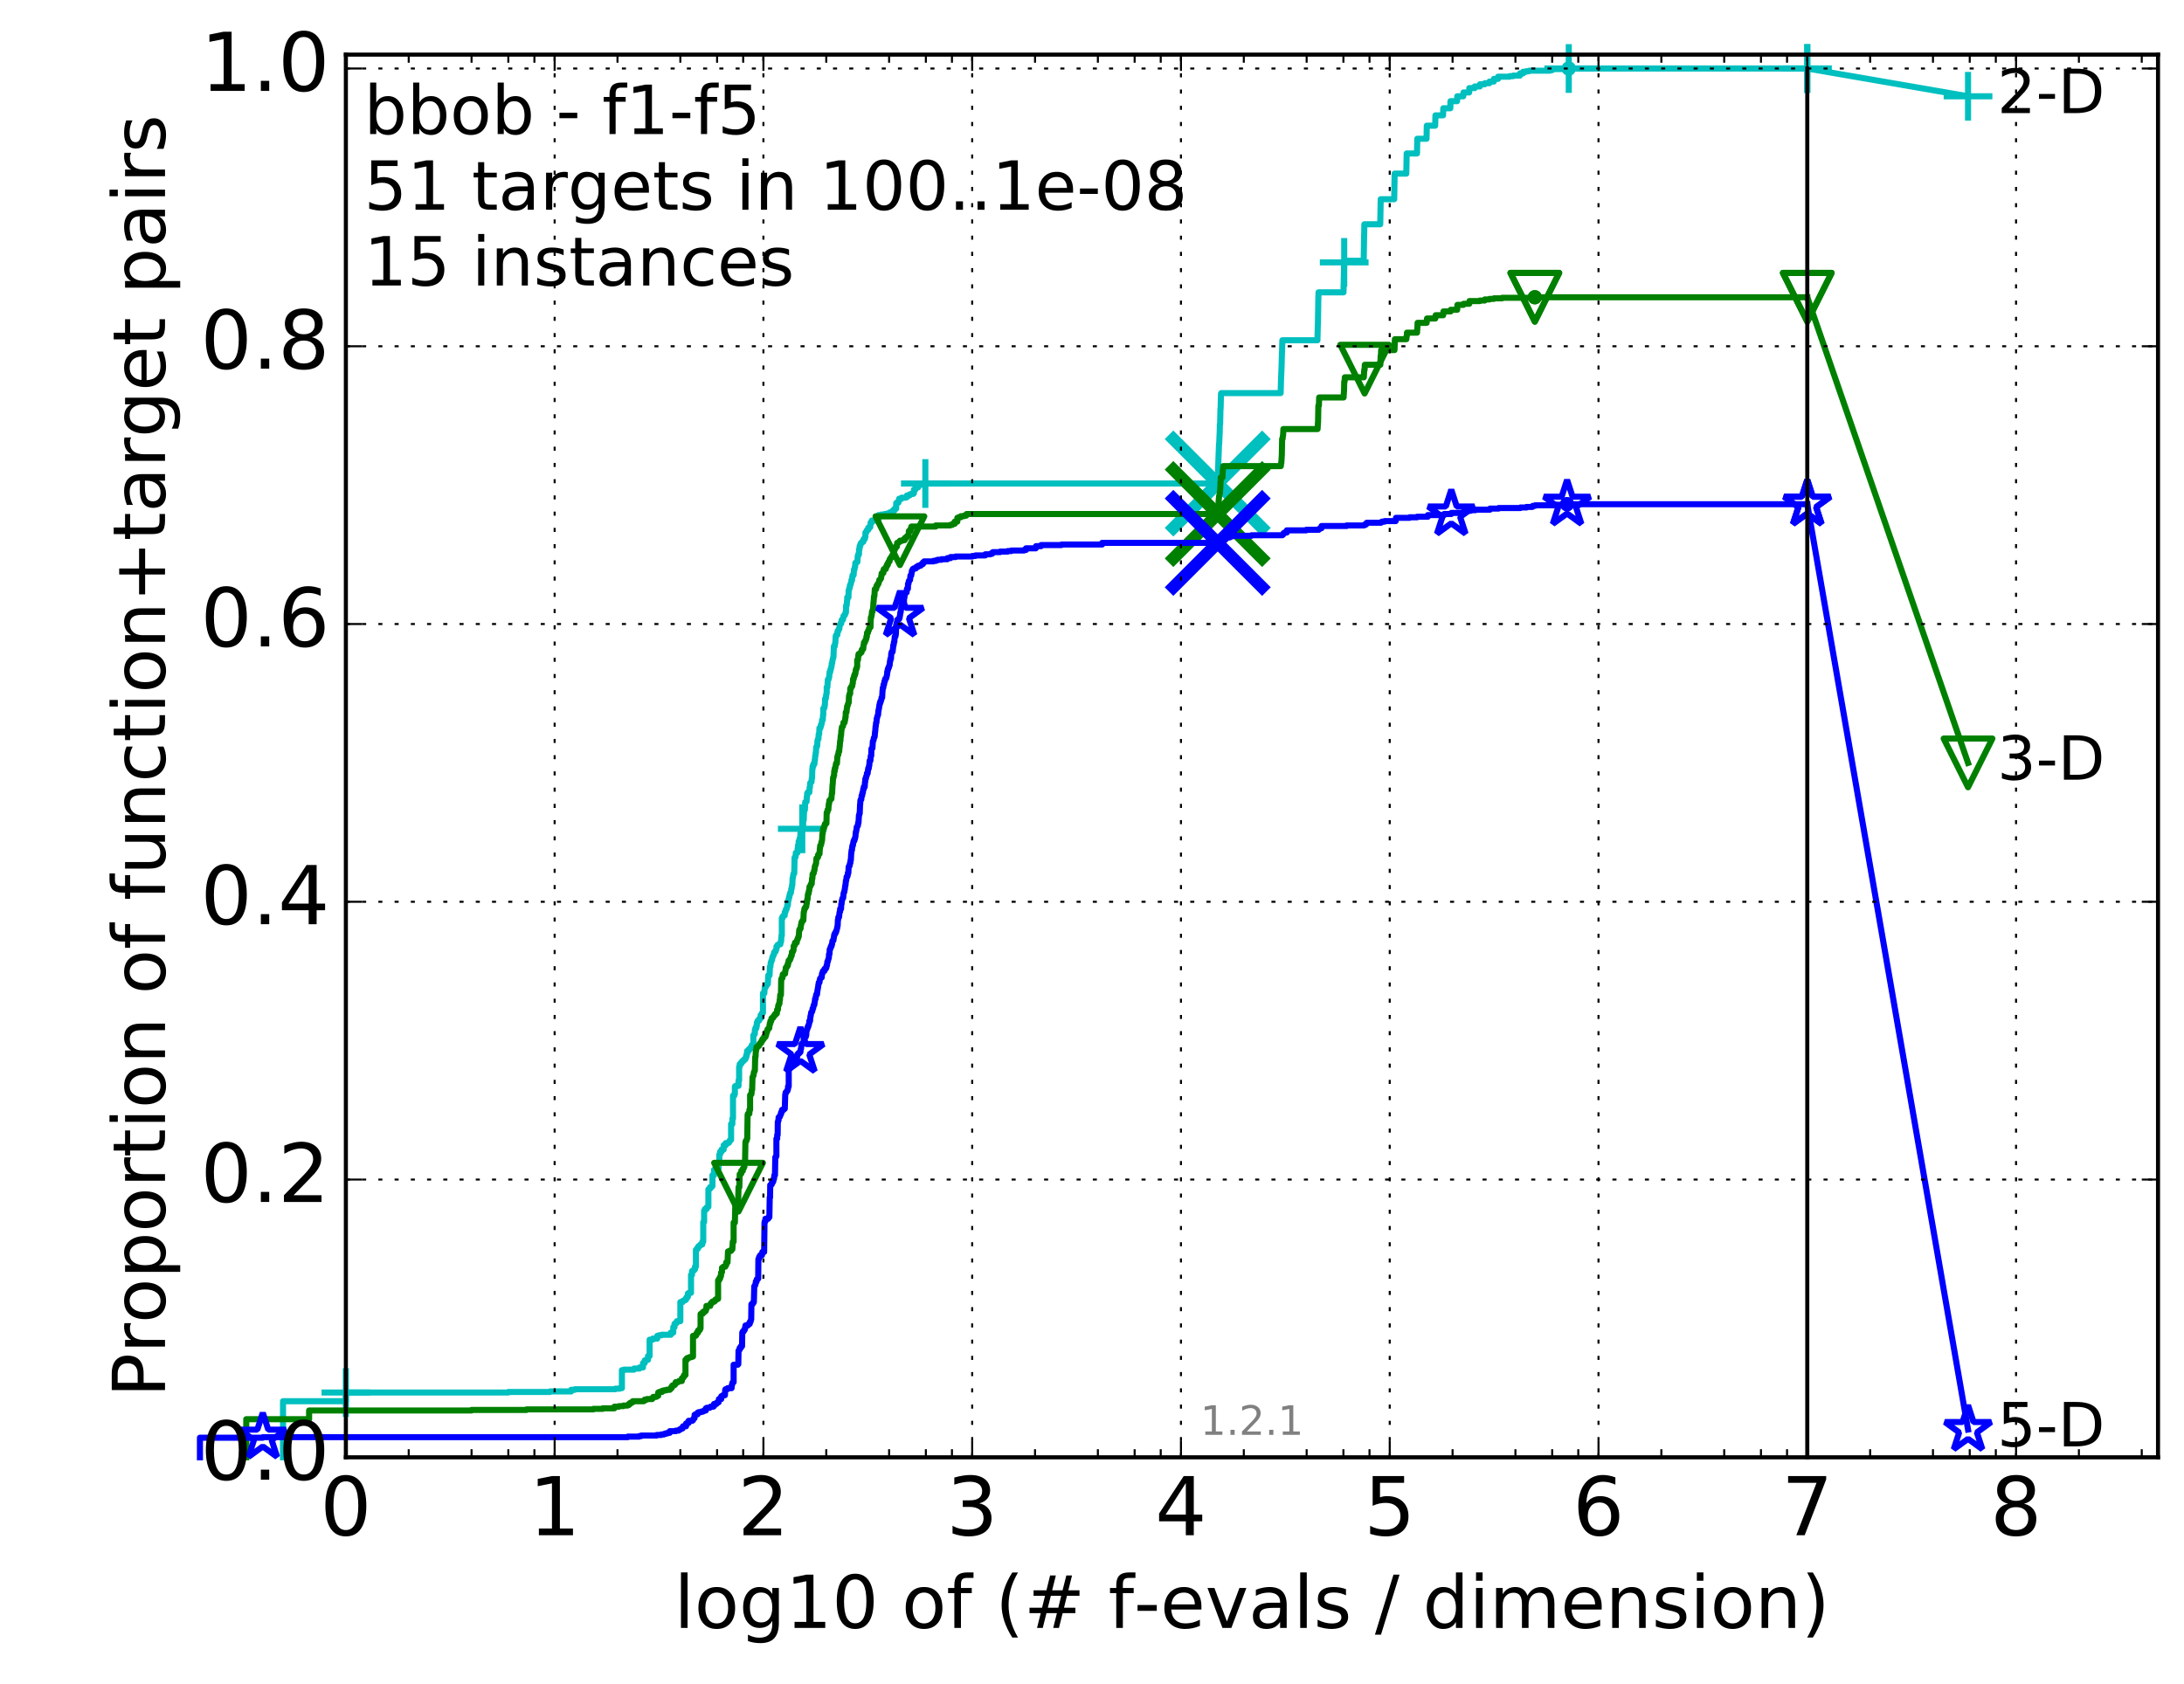 <?xml version="1.0" encoding="utf-8" standalone="no"?>
<!DOCTYPE svg PUBLIC "-//W3C//DTD SVG 1.1//EN"
  "http://www.w3.org/Graphics/SVG/1.1/DTD/svg11.dtd">
<!-- Created with matplotlib (http://matplotlib.org/) -->
<svg height="415pt" version="1.1" viewBox="0 0 538 415" width="538pt" xmlns="http://www.w3.org/2000/svg" xmlns:xlink="http://www.w3.org/1999/xlink">
 <defs>
  <style type="text/css">
*{stroke-linecap:butt;stroke-linejoin:round;stroke-miterlimit:100000;}
  </style>
 </defs>
 <g id="figure_1">
  <g id="patch_1">
   <path d="M 0 415.456 
L 538.8 415.456 
L 538.8 0 
L 0 0 
z
" style="fill:#ffffff;"/>
  </g>
  <g id="axes_1">
   <g id="patch_2">
    <path d="M 85.2 359.056 
L 531.6 359.056 
L 531.6 13.456 
L 85.2 13.456 
z
" style="fill:#ffffff;"/>
   </g>
   <g id="line2d_1">
    <defs>
     <path d="M 0 1.5 
C 0.398 1.5 0.779 1.342 1.061 1.061 
C 1.342 0.779 1.5 0.398 1.5 0 
C 1.5 -0.398 1.342 -0.779 1.061 -1.061 
C 0.779 -1.342 0.398 -1.5 0 -1.5 
C -0.398 -1.5 -0.779 -1.342 -1.061 -1.061 
C -1.342 -0.779 -1.5 -0.398 -1.5 0 
C -1.5 0.398 -1.342 0.779 -1.061 1.061 
C -0.779 1.342 -0.398 1.5 0 1.5 
z
" id="mcadb7a2905" style="stroke:#00bfbf;stroke-width:0.5;"/>
    </defs>
    <g>
     <use style="fill:#00bfbf;stroke:#00bfbf;stroke-width:0.5;" x="386.445" xlink:href="#mcadb7a2905" y="16.878"/>
     <use style="fill:#00bfbf;stroke:#00bfbf;stroke-width:0.5;" x="386.445" xlink:href="#mcadb7a2905" y="16.878"/>
    </g>
   </g>
   <g id="line2d_2">
    <path d="M 69.718 359.056 
L 69.718 345.235 
L 85.2 345.235 
L 85.2 343.088 
L 125.219 343.088 
L 125.219 342.954 
L 135.483 342.954 
L 135.483 342.82 
L 140.701 342.82 
L 140.701 342.417 
L 141.613 342.417 
L 141.613 342.283 
L 151.545 342.283 
L 151.545 342.149 
L 152.662 342.149 
L 152.662 342.015 
L 153.2 342.015 
L 153.2 337.586 
L 153.725 337.586 
L 153.725 337.452 
L 156.182 337.452 
L 156.182 337.184 
L 157.536 337.184 
L 157.536 336.915 
L 158.396 336.915 
L 158.396 335.842 
L 158.813 335.842 
L 158.813 335.171 
L 159.223 335.171 
L 159.223 335.037 
L 159.625 335.037 
L 159.625 334.097 
L 160.021 334.097 
L 160.021 330.072 
L 160.791 330.072 
L 160.791 329.803 
L 161.899 329.803 
L 161.899 329.133 
L 162.256 329.133 
L 162.256 328.998 
L 162.954 328.998 
L 162.954 328.864 
L 165.238 328.864 
L 165.238 328.327 
L 165.85 328.327 
L 165.85 326.986 
L 166.15 326.986 
L 166.15 326.18 
L 166.446 326.18 
L 166.446 325.912 
L 166.738 325.912 
L 166.738 325.509 
L 167.592 325.509 
L 167.592 320.813 
L 168.143 320.813 
L 168.143 320.545 
L 168.414 320.545 
L 168.414 320.41 
L 168.681 320.41 
L 168.681 320.276 
L 168.946 320.276 
L 168.946 319.874 
L 169.207 319.874 
L 169.207 319.471 
L 169.465 319.471 
L 169.465 318.666 
L 169.72 318.666 
L 169.72 318.532 
L 170.222 318.532 
L 170.222 314.104 
L 170.469 314.104 
L 170.469 313.164 
L 170.713 313.164 
L 170.713 313.03 
L 170.955 313.03 
L 170.955 312.762 
L 171.194 312.762 
L 171.194 312.091 
L 171.43 312.091 
L 171.43 307.931 
L 171.664 307.931 
L 171.664 307.663 
L 171.895 307.663 
L 171.895 307.26 
L 172.124 307.26 
L 172.124 306.992 
L 172.351 306.992 
L 172.351 306.857 
L 172.576 306.857 
L 172.576 306.589 
L 173.018 306.589 
L 173.018 305.918 
L 173.236 305.918 
L 173.236 301.087 
L 173.452 301.087 
L 173.452 298.269 
L 173.665 298.269 
L 173.665 297.867 
L 174.087 297.867 
L 174.087 297.464 
L 174.295 297.464 
L 174.295 297.33 
L 174.5 297.33 
L 174.5 293.036 
L 174.704 293.036 
L 174.704 292.902 
L 174.906 292.902 
L 174.906 292.499 
L 175.305 292.499 
L 175.305 292.231 
L 175.502 292.231 
L 175.502 289.547 
L 175.891 289.547 
L 175.891 288.205 
L 176.272 288.205 
L 176.272 288.071 
L 176.648 288.071 
L 176.648 287.803 
L 177.017 287.803 
L 177.017 286.729 
L 177.199 286.729 
L 177.199 284.448 
L 177.38 284.448 
L 177.38 283.777 
L 177.738 283.777 
L 177.738 283.24 
L 178.263 283.24 
L 178.263 282.167 
L 178.777 282.167 
L 178.777 281.63 
L 179.443 281.63 
L 179.443 281.496 
L 179.607 281.496 
L 179.607 281.228 
L 179.769 281.228 
L 179.769 280.959 
L 179.931 280.959 
L 179.931 280.825 
L 180.091 280.825 
L 180.091 276.934 
L 180.408 276.934 
L 180.408 275.592 
L 180.564 275.592 
L 180.564 269.956 
L 180.875 269.956 
L 180.875 269.553 
L 181.028 269.553 
L 181.028 267.675 
L 181.18 267.675 
L 181.18 267.54 
L 181.928 267.54 
L 181.928 266.199 
L 182.074 266.199 
L 182.074 262.844 
L 182.22 262.844 
L 182.22 262.173 
L 182.364 262.173 
L 182.364 262.039 
L 182.65 262.039 
L 182.65 261.636 
L 182.792 261.636 
L 182.792 261.502 
L 183.073 261.502 
L 183.073 261.234 
L 183.351 261.234 
L 183.351 260.965 
L 183.625 260.965 
L 183.625 260.697 
L 183.76 260.697 
L 183.76 260.294 
L 183.895 260.294 
L 183.895 259.758 
L 184.03 259.758 
L 184.03 258.952 
L 184.427 258.952 
L 184.427 258.55 
L 184.688 258.55 
L 184.688 258.416 
L 184.818 258.416 
L 184.818 258.147 
L 184.947 258.147 
L 184.947 258.013 
L 185.202 258.013 
L 185.202 257.476 
L 185.579 257.476 
L 185.579 255.061 
L 185.704 255.061 
L 185.704 254.927 
L 185.828 254.927 
L 185.828 254.658 
L 185.951 254.658 
L 185.951 253.719 
L 186.073 253.719 
L 186.073 253.317 
L 186.316 253.317 
L 186.316 252.78 
L 186.436 252.78 
L 186.436 251.975 
L 186.556 251.975 
L 186.556 251.706 
L 186.675 251.706 
L 186.675 251.438 
L 187.029 251.438 
L 187.029 251.035 
L 187.261 251.035 
L 187.261 250.901 
L 187.377 250.901 
L 187.377 250.096 
L 187.606 250.096 
L 187.606 249.962 
L 187.72 249.962 
L 187.72 249.559 
L 187.945 249.559 
L 187.945 244.729 
L 188.279 244.729 
L 188.39 243.252 
L 188.609 243.252 
L 188.717 242.85 
L 188.826 242.85 
L 188.933 242.447 
L 189.147 242.447 
L 189.253 240.3 
L 189.568 240.3 
L 189.672 238.153 
L 189.776 238.153 
L 189.879 237.08 
L 189.982 237.08 
L 190.084 236.543 
L 190.186 236.543 
L 190.287 235.738 
L 190.388 235.738 
L 190.488 235.335 
L 190.588 235.335 
L 190.688 234.664 
L 190.886 234.664 
L 190.886 234.396 
L 191.081 234.396 
L 191.179 233.859 
L 191.276 233.859 
L 191.276 233.188 
L 191.468 233.188 
L 191.564 232.786 
L 191.848 232.786 
L 191.848 232.652 
L 192.222 232.652 
L 192.315 231.981 
L 192.407 231.981 
L 192.499 230.505 
L 192.59 230.505 
L 192.59 226.211 
L 192.771 226.211 
L 192.771 225.808 
L 192.952 225.808 
L 193.041 225.54 
L 193.308 225.54 
L 193.308 224.735 
L 193.483 224.735 
L 193.571 224.064 
L 193.745 224.064 
L 193.831 223.527 
L 193.917 223.527 
L 193.917 222.99 
L 194.088 222.99 
L 194.173 221.782 
L 194.258 221.782 
L 194.343 221.112 
L 194.427 221.112 
L 194.51 220.441 
L 194.594 220.441 
L 194.677 219.904 
L 194.843 219.904 
L 194.925 218.965 
L 195.007 218.965 
L 195.088 218.159 
L 195.17 218.159 
L 195.251 216.281 
L 195.332 216.281 
L 195.412 215.476 
L 195.492 215.476 
L 195.492 215.207 
L 195.652 215.207 
L 195.731 211.316 
L 195.81 211.316 
L 195.81 211.182 
L 195.968 211.182 
L 196.046 210.108 
L 196.433 210.108 
L 196.51 208.9 
L 196.586 208.9 
L 196.586 208.23 
L 196.738 208.23 
L 196.738 207.29 
L 196.889 207.29 
L 196.964 206.619 
L 197.113 206.619 
L 197.188 205.143 
L 197.262 205.143 
L 197.262 204.338 
L 197.556 204.338 
L 197.628 203.667 
L 197.846 203.667 
L 197.846 202.057 
L 197.989 202.057 
L 198.061 199.91 
L 198.132 199.91 
L 198.132 199.507 
L 198.274 199.507 
L 198.344 197.629 
L 198.555 197.629 
L 198.555 197.495 
L 198.694 197.495 
L 198.763 196.153 
L 198.832 196.153 
L 198.832 195.482 
L 198.97 195.482 
L 198.97 195.213 
L 199.377 195.213 
L 199.444 194.006 
L 199.511 194.006 
L 199.578 192.932 
L 199.644 192.932 
L 199.644 192.798 
L 199.777 192.798 
L 199.777 192.664 
L 199.909 192.664 
L 199.974 191.724 
L 200.04 191.724 
L 200.105 189.443 
L 200.17 189.443 
L 200.17 188.772 
L 200.364 188.772 
L 200.364 188.236 
L 200.62 188.236 
L 200.684 187.296 
L 200.747 187.296 
L 200.81 186.223 
L 200.873 186.223 
L 200.936 185.418 
L 200.999 185.418 
L 201.061 184.076 
L 201.185 184.076 
L 201.185 183.807 
L 201.309 183.807 
L 201.371 182.466 
L 201.432 182.466 
L 201.494 182.063 
L 201.616 182.063 
L 201.676 180.855 
L 201.797 180.855 
L 201.858 179.379 
L 202.097 179.379 
L 202.157 178.977 
L 202.216 178.977 
L 202.216 178.574 
L 202.334 178.574 
L 202.393 178.172 
L 202.452 178.172 
L 202.51 177.366 
L 202.685 177.366 
L 202.743 176.159 
L 202.801 176.159 
L 202.801 174.548 
L 202.973 174.548 
L 202.973 174.414 
L 203.087 174.414 
L 203.144 173.743 
L 203.201 173.743 
L 203.258 172.133 
L 203.427 172.133 
L 203.483 171.328 
L 203.539 171.328 
L 203.594 170.791 
L 203.65 170.791 
L 203.65 169.315 
L 203.816 169.315 
L 203.926 167.437 
L 204.09 167.437 
L 204.199 166.9 
L 204.253 166.9 
L 204.361 165.558 
L 204.522 165.558 
L 204.575 164.887 
L 204.682 164.887 
L 204.787 164.216 
L 204.84 164.216 
L 204.893 163.411 
L 204.998 163.411 
L 205.102 162.472 
L 205.154 162.472 
L 205.258 161.935 
L 205.309 161.935 
L 205.412 159.251 
L 205.617 159.251 
L 205.718 158.446 
L 205.769 158.446 
L 205.87 156.702 
L 205.97 156.702 
L 205.97 156.433 
L 206.268 156.433 
L 206.318 155.494 
L 206.514 155.494 
L 206.612 154.957 
L 206.757 154.957 
L 206.854 154.018 
L 206.95 154.018 
L 207.045 153.615 
L 207.235 153.615 
L 207.283 152.944 
L 207.377 152.944 
L 207.377 152.676 
L 207.657 152.676 
L 207.75 152.005 
L 207.796 152.005 
L 207.796 151.737 
L 207.98 151.737 
L 208.071 151.468 
L 208.162 151.468 
L 208.253 150.931 
L 208.388 150.931 
L 208.433 149.187 
L 208.567 149.187 
L 208.656 147.979 
L 208.701 147.979 
L 208.701 147.174 
L 209.009 147.174 
L 209.052 145.43 
L 209.139 145.43 
L 209.226 144.893 
L 209.313 144.893 
L 209.356 144.222 
L 209.484 144.222 
L 209.527 143.82 
L 209.612 143.82 
L 209.697 143.283 
L 209.74 143.283 
L 209.74 142.88 
L 209.908 142.88 
L 209.95 142.075 
L 210.034 142.075 
L 210.034 141.673 
L 210.283 141.673 
L 210.365 140.331 
L 210.488 140.331 
L 210.57 139.66 
L 210.651 139.66 
L 210.692 138.72 
L 210.813 138.72 
L 210.813 138.586 
L 211.054 138.586 
L 211.054 138.452 
L 211.213 138.452 
L 211.292 136.976 
L 211.41 136.976 
L 211.41 136.573 
L 211.605 136.573 
L 211.605 135.366 
L 211.722 135.366 
L 211.76 134.561 
L 211.914 134.561 
L 211.953 134.024 
L 212.029 134.024 
L 212.106 133.755 
L 212.333 133.755 
L 212.333 133.487 
L 212.669 133.487 
L 212.743 132.816 
L 213.037 132.816 
L 213.074 132.279 
L 213.183 132.279 
L 213.183 131.206 
L 213.399 131.206 
L 213.507 130.669 
L 213.649 130.669 
L 213.649 130.535 
L 213.896 130.535 
L 213.896 129.998 
L 214.245 129.998 
L 214.245 129.864 
L 214.383 129.864 
L 214.451 128.791 
L 214.724 128.791 
L 214.757 128.254 
L 216.386 128.254 
L 216.417 126.912 
L 217.036 126.912 
L 217.036 126.778 
L 217.933 126.778 
L 217.933 126.644 
L 218.569 126.644 
L 218.569 126.509 
L 219.187 126.509 
L 219.187 126.241 
L 220.003 126.241 
L 220.003 125.704 
L 220.401 125.704 
L 220.401 125.302 
L 220.765 125.302 
L 220.765 123.96 
L 220.919 123.96 
L 220.919 123.826 
L 221.326 123.826 
L 221.326 123.423 
L 221.477 123.423 
L 221.477 122.886 
L 222.093 122.886 
L 222.093 122.618 
L 223.162 122.618 
L 223.162 122.484 
L 223.416 122.484 
L 223.416 122.081 
L 224.049 122.081 
L 224.049 121.813 
L 224.425 121.813 
L 224.425 121.679 
L 224.987 121.679 
L 224.987 121.544 
L 225.136 121.544 
L 225.136 120.605 
L 225.515 120.605 
L 225.557 120.203 
L 225.702 120.203 
L 225.702 120.068 
L 226.174 120.068 
L 226.254 119.397 
L 227.739 119.397 
L 227.739 119.263 
L 227.946 119.263 
L 227.946 119.129 
L 299.972 119.129 
L 300.08 114.969 
L 300.084 114.969 
L 300.193 111.883 
L 300.198 111.883 
L 300.291 109.333 
L 300.332 109.333 
L 300.432 106.918 
L 300.448 106.918 
L 300.495 104.503 
L 300.563 104.503 
L 300.644 100.745 
L 300.677 100.745 
L 300.78 96.988 
L 300.842 96.988 
L 300.842 96.854 
L 315.468 96.854 
L 315.578 93.097 
L 315.583 93.097 
L 315.694 90.413 
L 315.694 90.413 
L 315.792 86.79 
L 315.812 86.79 
L 315.892 83.838 
L 324.532 83.838 
L 324.63 79.946 
L 324.648 79.946 
L 324.758 73.371 
L 324.764 73.371 
L 324.803 72.029 
L 330.952 72.029 
L 331.055 67.333 
L 331.066 67.333 
L 331.155 64.246 
L 335.93 64.246 
L 336.035 57.805 
L 336.047 57.805 
L 336.095 55.256 
L 340.002 55.256 
L 340.104 49.754 
L 340.116 49.754 
L 340.122 49.083 
L 343.443 49.083 
L 343.55 42.911 
L 343.56 42.911 
L 343.56 42.776 
L 346.422 42.776 
L 346.516 37.811 
L 349.059 37.811 
L 349.133 34.188 
L 351.407 34.188 
L 351.477 30.968 
L 353.535 30.968 
L 353.603 28.418 
L 355.478 28.418 
L 355.539 26.674 
L 357.268 26.674 
L 357.309 24.929 
L 358.936 24.929 
L 358.969 23.722 
L 360.461 23.722 
L 360.51 22.782 
L 361.904 22.782 
L 361.945 21.709 
L 363.275 21.709 
L 363.283 21.306 
L 364.55 21.306 
L 364.557 20.77 
L 365.741 20.77 
L 365.769 20.501 
L 366.89 20.501 
L 366.91 20.099 
L 367.977 20.099 
L 368.006 19.428 
L 369.036 19.428 
L 369.046 18.891 
L 371.885 18.891 
L 371.885 18.757 
L 372.764 18.757 
L 372.764 18.623 
L 374.407 18.623 
L 374.417 18.086 
L 375.191 18.086 
L 375.194 17.683 
L 375.952 17.683 
L 375.952 17.549 
L 376.673 17.549 
L 376.673 17.415 
L 381.811 17.415 
L 381.811 17.281 
L 382.371 17.281 
L 382.379 17.012 
L 386.445 17.012 
L 386.445 16.878 
L 445.2 16.878 
L 445.2 16.878 
" style="fill:none;stroke:#00bfbf;stroke-linecap:square;stroke-width:1.5;"/>
   </g>
   <g id="line2d_3">
    <defs>
     <path d="M -6 0 
L 6 0 
M 0 6 
L 0 -6 
" id="m075f571a9f" style="stroke:#00bfbf;stroke-width:1.5;"/>
    </defs>
    <g>
     <use style="fill:none;stroke:#00bfbf;stroke-width:1.5;" x="85.2" xlink:href="#m075f571a9f" y="343.088"/>
     <use style="fill:none;stroke:#00bfbf;stroke-width:1.5;" x="197.628" xlink:href="#m075f571a9f" y="204.204"/>
     <use style="fill:none;stroke:#00bfbf;stroke-width:1.5;" x="227.946" xlink:href="#m075f571a9f" y="119.129"/>
     <use style="fill:none;stroke:#00bfbf;stroke-width:1.5;" x="331.129" xlink:href="#m075f571a9f" y="64.649"/>
     <use style="fill:none;stroke:#00bfbf;stroke-width:1.5;" x="386.445" xlink:href="#m075f571a9f" y="16.878"/>
     <use style="fill:none;stroke:#00bfbf;stroke-width:1.5;" x="445.2" xlink:href="#m075f571a9f" y="16.878"/>
    </g>
   </g>
   <g id="line2d_4"/>
   <g id="line2d_5">
    <path clip-path="url(#p36ed43e271)" d="M 299.971 119.129 
" style="fill:none;stroke:#00bfbf;stroke-linecap:square;"/>
    <defs>
     <path d="M -12 12 
L 12 -12 
M -12 -12 
L 12 12 
" id="m2b4df1a235" style="stroke:#00bfbf;stroke-width:3.0;"/>
    </defs>
    <g clip-path="url(#p36ed43e271)">
     <use style="fill:#00bfbf;stroke:#00bfbf;stroke-width:3.0;" x="299.971" xlink:href="#m2b4df1a235" y="119.129"/>
    </g>
   </g>
   <g id="line2d_6">
    <defs>
     <path d="M 0 1.5 
C 0.398 1.5 0.779 1.342 1.061 1.061 
C 1.342 0.779 1.5 0.398 1.5 0 
C 1.5 -0.398 1.342 -0.779 1.061 -1.061 
C 0.779 -1.342 0.398 -1.5 0 -1.5 
C -0.398 -1.5 -0.779 -1.342 -1.061 -1.061 
C -1.342 -0.779 -1.5 -0.398 -1.5 0 
C -1.5 0.398 -1.342 0.779 -1.061 1.061 
C -0.779 1.342 -0.398 1.5 0 1.5 
z
" id="m164d25a980" style="stroke:#008000;stroke-width:0.5;"/>
    </defs>
    <g>
     <use style="fill:#008000;stroke:#008000;stroke-width:0.5;" x="378.085" xlink:href="#m164d25a980" y="73.237"/>
     <use style="fill:#008000;stroke:#008000;stroke-width:0.5;" x="378.085" xlink:href="#m164d25a980" y="73.237"/>
    </g>
   </g>
   <g id="line2d_7">
    <path d="M 60.662 359.056 
L 60.662 349.663 
L 76.144 349.663 
L 76.144 347.516 
L 116.163 347.516 
L 116.163 347.382 
L 129.701 347.382 
L 129.701 347.248 
L 146.176 347.248 
L 146.176 347.114 
L 148.48 347.114 
L 148.48 346.979 
L 151.353 346.979 
L 151.353 346.577 
L 152.479 346.577 
L 152.479 346.443 
L 153.552 346.443 
L 153.552 346.309 
L 154.575 346.309 
L 154.575 346.174 
L 154.906 346.174 
L 154.906 345.906 
L 155.232 345.906 
L 155.232 345.638 
L 155.553 345.638 
L 155.553 345.503 
L 155.87 345.503 
L 155.87 345.235 
L 158.536 345.235 
L 158.536 345.101 
L 158.813 345.101 
L 158.813 344.832 
L 159.358 344.832 
L 159.358 344.698 
L 160.664 344.698 
L 160.664 344.43 
L 160.917 344.43 
L 160.917 344.162 
L 161.657 344.162 
L 161.657 344.027 
L 161.899 344.027 
L 161.899 343.893 
L 162.137 343.893 
L 162.137 343.088 
L 162.374 343.088 
L 162.374 342.954 
L 163.068 342.954 
L 163.068 342.685 
L 163.519 342.685 
L 163.519 342.551 
L 164.18 342.551 
L 164.18 342.417 
L 165.031 342.417 
L 165.031 342.149 
L 165.238 342.149 
L 165.238 342.015 
L 165.444 342.015 
L 165.444 341.612 
L 165.648 341.612 
L 165.648 341.344 
L 166.051 341.344 
L 166.051 341.209 
L 166.249 341.209 
L 166.249 340.941 
L 166.446 340.941 
L 166.446 340.538 
L 167.026 340.538 
L 167.026 340.404 
L 167.216 340.404 
L 167.216 340.27 
L 167.961 340.27 
L 167.961 339.599 
L 168.143 339.599 
L 168.143 339.465 
L 168.324 339.465 
L 168.324 339.197 
L 168.503 339.197 
L 168.503 338.794 
L 168.858 338.794 
L 168.858 335.037 
L 169.207 335.037 
L 169.207 334.634 
L 169.551 334.634 
L 169.551 334.5 
L 169.889 334.5 
L 169.889 334.366 
L 170.387 334.366 
L 170.387 334.232 
L 170.713 334.232 
L 170.713 329.133 
L 171.351 329.133 
L 171.351 328.998 
L 171.508 328.998 
L 171.508 328.596 
L 171.664 328.596 
L 171.664 328.327 
L 171.972 328.327 
L 171.972 327.791 
L 172.276 327.791 
L 172.276 327.656 
L 172.426 327.656 
L 172.426 327.254 
L 172.576 327.254 
L 172.576 323.765 
L 172.724 323.765 
L 172.724 323.631 
L 173.163 323.631 
L 173.163 323.228 
L 173.594 323.228 
L 173.594 322.96 
L 173.877 322.96 
L 173.877 322.557 
L 174.017 322.557 
L 174.017 321.752 
L 174.973 321.752 
L 174.973 321.35 
L 175.107 321.35 
L 175.107 321.081 
L 175.239 321.081 
L 175.239 320.947 
L 175.502 320.947 
L 175.502 320.679 
L 176.019 320.679 
L 176.019 320.41 
L 176.272 320.41 
L 176.272 320.142 
L 176.648 320.142 
L 176.648 320.008 
L 176.895 320.008 
L 176.895 315.445 
L 177.139 315.445 
L 177.139 315.043 
L 177.38 315.043 
L 177.38 314.64 
L 177.5 314.64 
L 177.5 314.372 
L 177.619 314.372 
L 177.619 313.567 
L 177.738 313.567 
L 177.738 313.433 
L 177.855 313.433 
L 177.855 312.359 
L 178.089 312.359 
L 178.089 312.225 
L 178.205 312.225 
L 178.205 312.091 
L 178.663 312.091 
L 178.663 311.822 
L 178.777 311.822 
L 178.777 311.688 
L 178.889 311.688 
L 178.889 311.017 
L 179.223 311.017 
L 179.334 308.333 
L 179.661 308.333 
L 179.661 308.199 
L 180.091 308.199 
L 180.197 307.797 
L 180.408 307.797 
L 180.512 305.918 
L 180.72 305.918 
L 180.72 301.222 
L 181.028 301.222 
L 181.13 297.062 
L 181.231 297.062 
L 181.231 296.525 
L 181.532 296.525 
L 181.532 296.391 
L 181.829 296.391 
L 181.928 292.499 
L 182.123 292.499 
L 182.22 289.279 
L 182.412 289.279 
L 182.412 289.145 
L 182.603 289.145 
L 182.603 288.474 
L 182.98 288.474 
L 182.98 287.937 
L 183.166 287.937 
L 183.259 287.534 
L 183.351 287.534 
L 183.442 286.327 
L 183.534 286.327 
L 183.625 281.362 
L 183.715 281.362 
L 183.715 281.093 
L 183.895 281.093 
L 183.985 280.557 
L 184.074 280.557 
L 184.163 274.652 
L 184.251 274.652 
L 184.251 274.384 
L 184.602 274.384 
L 184.602 273.445 
L 184.775 273.445 
L 184.775 269.822 
L 184.947 269.822 
L 184.947 269.553 
L 185.117 269.553 
L 185.202 268.48 
L 185.286 268.48 
L 185.371 265.393 
L 185.454 265.393 
L 185.538 264.991 
L 185.621 264.991 
L 185.704 264.186 
L 185.786 264.186 
L 185.869 263.783 
L 185.951 263.783 
L 186.032 260.429 
L 186.114 260.429 
L 186.195 258.818 
L 186.276 258.818 
L 186.356 258.013 
L 186.596 258.013 
L 186.675 257.745 
L 186.911 257.745 
L 186.911 257.476 
L 187.068 257.476 
L 187.145 257.074 
L 187.377 257.074 
L 187.377 256.94 
L 187.53 256.94 
L 187.606 256.403 
L 187.833 256.403 
L 187.833 256 
L 188.131 256 
L 188.206 255.464 
L 188.572 255.464 
L 188.572 255.061 
L 188.717 255.061 
L 188.717 254.524 
L 188.861 254.524 
L 188.861 254.122 
L 189.005 254.122 
L 189.076 253.585 
L 189.218 253.585 
L 189.218 253.451 
L 189.359 253.451 
L 189.359 253.317 
L 189.499 253.317 
L 189.568 252.511 
L 189.638 252.511 
L 189.638 252.109 
L 189.776 252.109 
L 189.776 251.572 
L 189.982 251.572 
L 190.05 250.901 
L 190.186 250.901 
L 190.186 250.767 
L 190.455 250.767 
L 190.455 250.499 
L 190.588 250.499 
L 190.655 250.23 
L 190.853 250.23 
L 190.918 249.828 
L 191.243 249.828 
L 191.243 249.694 
L 191.372 249.694 
L 191.436 248.754 
L 191.627 248.754 
L 191.691 247.815 
L 191.754 247.815 
L 191.817 247.547 
L 191.88 247.547 
L 191.88 247.278 
L 192.005 247.278 
L 192.067 246.339 
L 192.129 246.339 
L 192.191 245.131 
L 192.376 245.131 
L 192.437 241.374 
L 192.499 241.374 
L 192.499 241.105 
L 192.62 241.105 
L 192.62 240.971 
L 192.741 240.971 
L 192.802 240.166 
L 192.862 240.166 
L 192.862 240.032 
L 193.219 240.032 
L 193.219 239.898 
L 193.396 239.898 
L 193.454 239.093 
L 193.513 239.093 
L 193.571 238.422 
L 193.745 238.422 
L 193.745 238.153 
L 193.917 238.153 
L 193.917 237.885 
L 194.088 237.885 
L 194.088 237.348 
L 194.202 237.348 
L 194.258 236.677 
L 194.371 236.677 
L 194.371 236.543 
L 194.594 236.543 
L 194.649 236.141 
L 194.76 236.141 
L 194.87 235.47 
L 195.034 235.47 
L 195.088 234.53 
L 195.305 234.53 
L 195.412 234.128 
L 195.466 234.128 
L 195.519 233.054 
L 195.625 233.054 
L 195.625 232.92 
L 195.784 232.92 
L 195.837 232.249 
L 196.253 232.249 
L 196.356 231.578 
L 196.407 231.578 
L 196.459 231.31 
L 196.561 231.31 
L 196.662 230.773 
L 196.763 230.773 
L 196.864 229.297 
L 196.914 229.297 
L 196.914 229.029 
L 197.064 229.029 
L 197.064 228.76 
L 197.212 228.76 
L 197.311 227.821 
L 197.36 227.821 
L 197.458 227.15 
L 197.556 227.15 
L 197.556 227.016 
L 197.701 227.016 
L 197.701 226.747 
L 197.894 226.747 
L 197.989 224.735 
L 198.037 224.735 
L 198.132 224.064 
L 198.179 224.064 
L 198.179 223.795 
L 198.368 223.795 
L 198.461 223.393 
L 198.601 223.393 
L 198.694 222.588 
L 198.74 222.588 
L 198.832 221.648 
L 198.924 221.648 
L 199.015 220.441 
L 199.061 220.441 
L 199.061 220.172 
L 199.197 220.172 
L 199.242 219.501 
L 199.332 219.501 
L 199.422 218.428 
L 199.6 218.428 
L 199.689 218.025 
L 199.777 218.025 
L 199.777 217.757 
L 199.953 217.757 
L 200.04 216.415 
L 200.127 216.415 
L 200.17 215.341 
L 200.343 215.341 
L 200.343 215.073 
L 200.471 215.073 
L 200.556 214.402 
L 200.641 214.402 
L 200.726 213.463 
L 200.768 213.463 
L 200.81 213.194 
L 200.894 213.194 
L 200.978 212.792 
L 201.019 212.792 
L 201.103 211.584 
L 201.144 211.584 
L 201.144 211.45 
L 201.309 211.45 
L 201.391 211.182 
L 201.514 211.182 
L 201.514 210.645 
L 201.676 210.645 
L 201.676 210.377 
L 201.878 210.377 
L 201.958 209.035 
L 201.998 209.035 
L 202.038 208.364 
L 202.157 208.364 
L 202.196 208.095 
L 202.275 208.095 
L 202.315 207.559 
L 202.393 207.559 
L 202.471 207.022 
L 202.51 207.022 
L 202.588 205.412 
L 202.666 205.412 
L 202.743 204.338 
L 202.781 204.338 
L 202.781 204.07 
L 202.973 204.07 
L 202.973 203.667 
L 203.087 203.667 
L 203.087 203.399 
L 203.201 203.399 
L 203.201 202.996 
L 203.352 202.996 
L 203.352 202.862 
L 203.576 202.862 
L 203.65 200.178 
L 203.798 200.178 
L 203.871 199.507 
L 204.054 199.507 
L 204.163 198.031 
L 204.235 198.031 
L 204.307 197.226 
L 204.415 197.226 
L 204.415 197.092 
L 204.557 197.092 
L 204.664 196.824 
L 204.805 196.824 
L 204.91 195.482 
L 204.98 195.482 
L 205.085 193.335 
L 205.119 193.335 
L 205.223 191.59 
L 205.326 191.59 
L 205.395 191.054 
L 205.463 191.054 
L 205.498 189.98 
L 205.634 189.98 
L 205.634 189.309 
L 205.769 189.309 
L 205.87 188.504 
L 205.903 188.504 
L 205.937 188.101 
L 206.169 188.101 
L 206.268 186.491 
L 206.301 186.491 
L 206.4 185.954 
L 206.498 185.954 
L 206.595 185.149 
L 206.725 185.149 
L 206.822 183.942 
L 206.854 183.942 
L 206.95 182.6 
L 207.014 182.6 
L 207.109 181.258 
L 207.172 181.258 
L 207.267 179.916 
L 207.298 179.916 
L 207.393 179.111 
L 207.518 179.111 
L 207.518 178.977 
L 207.642 178.977 
L 207.735 178.44 
L 207.765 178.44 
L 207.765 178.037 
L 208.041 178.037 
L 208.132 177.501 
L 208.162 177.501 
L 208.253 176.695 
L 208.313 176.695 
L 208.343 175.488 
L 208.523 175.488 
L 208.612 174.548 
L 208.641 174.548 
L 208.671 174.012 
L 208.76 174.012 
L 208.818 173.609 
L 208.906 173.609 
L 208.994 173.072 
L 209.081 173.072 
L 209.139 171.462 
L 209.197 171.462 
L 209.284 170.925 
L 209.427 170.925 
L 209.456 169.584 
L 209.655 169.584 
L 209.683 169.181 
L 209.796 169.181 
L 209.796 169.047 
L 209.936 169.047 
L 210.02 168.376 
L 210.076 168.376 
L 210.131 167.302 
L 210.297 167.302 
L 210.324 166.766 
L 210.434 166.766 
L 210.434 166.363 
L 210.597 166.363 
L 210.597 165.96 
L 210.732 165.96 
L 210.813 165.021 
L 210.894 165.021 
L 210.92 164.753 
L 211.027 164.753 
L 211.107 164.216 
L 211.16 164.216 
L 211.16 162.606 
L 211.344 162.606 
L 211.449 161.398 
L 211.501 161.398 
L 211.501 161.13 
L 211.812 161.13 
L 211.889 160.861 
L 212.017 160.861 
L 212.017 160.727 
L 212.219 160.727 
L 212.295 160.056 
L 212.395 160.056 
L 212.395 159.922 
L 212.644 159.922 
L 212.719 158.983 
L 212.768 158.983 
L 212.817 158.312 
L 213.037 158.312 
L 213.134 157.775 
L 213.279 157.775 
L 213.351 157.372 
L 213.423 157.372 
L 213.423 156.836 
L 213.542 156.836 
L 213.59 155.896 
L 213.802 155.896 
L 213.849 155.36 
L 213.99 155.36 
L 214.083 154.823 
L 214.175 154.823 
L 214.175 154.555 
L 214.428 154.555 
L 214.52 152.139 
L 214.61 152.139 
L 214.701 151.602 
L 214.724 151.602 
L 214.814 150.663 
L 214.948 150.663 
L 214.993 150.126 
L 215.059 150.126 
L 215.17 148.382 
L 215.192 148.382 
L 215.303 146.906 
L 215.39 146.906 
L 215.5 145.161 
L 215.824 145.161 
L 215.91 144.356 
L 216.123 144.356 
L 216.144 143.954 
L 216.249 143.954 
L 216.249 143.82 
L 216.397 143.82 
L 216.48 143.417 
L 216.522 143.417 
L 216.605 142.88 
L 216.77 142.88 
L 216.77 142.746 
L 216.893 142.746 
L 216.995 142.478 
L 217.036 142.478 
L 217.097 141.807 
L 217.178 141.807 
L 217.178 141.27 
L 217.359 141.27 
L 217.359 141.136 
L 217.618 141.136 
L 217.618 140.465 
L 217.737 140.465 
L 217.737 140.196 
L 218.205 140.196 
L 218.302 139.66 
L 218.321 139.66 
L 218.321 139.526 
L 218.493 139.526 
L 218.493 139.123 
L 218.72 139.123 
L 218.72 138.72 
L 218.852 138.72 
L 218.927 138.318 
L 219.132 138.318 
L 219.169 137.781 
L 219.298 137.781 
L 219.408 137.379 
L 219.608 137.379 
L 219.68 137.11 
L 219.753 137.11 
L 219.753 136.842 
L 219.986 136.842 
L 220.057 136.171 
L 220.145 136.171 
L 220.181 135.5 
L 220.409 135.5 
L 220.497 135.097 
L 220.601 135.097 
L 220.618 134.695 
L 220.928 134.695 
L 220.996 133.755 
L 221.301 133.755 
L 221.301 133.621 
L 221.452 133.621 
L 221.452 133.487 
L 221.684 133.487 
L 221.684 133.219 
L 222.303 133.219 
L 222.303 133.085 
L 222.859 133.085 
L 222.89 132.548 
L 223.232 132.548 
L 223.232 132.414 
L 223.37 132.414 
L 223.37 132.145 
L 223.614 132.145 
L 223.614 132.011 
L 223.795 132.011 
L 223.9 130.803 
L 224.3 130.803 
L 224.403 129.998 
L 224.519 129.998 
L 224.519 129.73 
L 230.496 129.73 
L 230.496 129.461 
L 234.06 129.461 
L 234.06 129.327 
L 234.576 129.327 
L 234.687 129.059 
L 235.18 129.059 
L 235.18 128.522 
L 235.83 128.522 
L 235.83 127.583 
L 236.126 127.583 
L 236.126 127.449 
L 236.681 127.449 
L 236.681 127.18 
L 237.436 127.18 
L 237.436 127.046 
L 238.008 127.046 
L 238.096 126.644 
L 299.971 126.644 
L 300.08 125.704 
L 300.091 125.704 
L 300.196 123.423 
L 300.205 123.423 
L 300.309 122.215 
L 300.36 122.215 
L 300.428 121.679 
L 300.488 121.679 
L 300.596 120.203 
L 300.601 120.203 
L 300.691 118.324 
L 300.716 118.324 
L 300.716 117.653 
L 301.135 117.653 
L 301.217 115.909 
L 301.247 115.909 
L 301.331 114.835 
L 315.524 114.835 
L 315.592 114.03 
L 315.642 114.03 
L 315.753 112.151 
L 315.758 112.151 
L 315.839 108.126 
L 315.945 108.126 
L 316.051 107.186 
L 316.076 107.186 
L 316.143 105.71 
L 324.568 105.71 
L 324.662 104.1 
L 324.682 104.1 
L 324.761 99.94 
L 324.894 99.94 
L 324.957 97.927 
L 330.978 97.927 
L 331.083 96.183 
L 331.092 96.183 
L 331.128 94.036 
L 331.226 94.036 
L 331.282 92.962 
L 335.959 92.962 
L 336.068 91.084 
L 336.156 91.084 
L 336.2 89.876 
L 340.025 89.876 
L 340.115 87.595 
L 340.184 87.595 
L 340.226 86.253 
L 343.512 86.253 
L 343.618 83.569 
L 346.439 83.569 
L 346.496 82.764 
L 346.561 82.764 
L 346.591 81.959 
L 349.069 81.959 
L 349.179 80.349 
L 349.181 80.349 
L 349.201 79.544 
L 351.439 79.544 
L 351.524 78.47 
L 353.576 78.47 
L 353.651 77.665 
L 355.506 77.665 
L 355.574 76.726 
L 357.351 76.726 
L 357.368 76.323 
L 358.959 76.323 
L 359.015 75.116 
L 360.494 75.116 
L 360.54 74.847 
L 361.933 74.847 
L 361.981 74.176 
L 364.559 74.176 
L 364.559 74.042 
L 365.75 74.042 
L 365.771 73.774 
L 366.941 73.774 
L 366.941 73.639 
L 368.003 73.639 
L 368.003 73.505 
L 370.02 73.505 
L 370.02 73.371 
L 378.085 73.371 
L 378.085 73.237 
L 445.2 73.237 
L 445.2 73.237 
" style="fill:none;stroke:#008000;stroke-linecap:square;stroke-width:1.5;"/>
   </g>
   <g id="line2d_8">
    <defs>
     <path d="M -0 6 
L 6 -6 
L -6 -6 
z
" id="m99364edc95" style="stroke:#008000;stroke-linejoin:miter;stroke-width:1.5;"/>
    </defs>
    <g>
     <use style="fill:none;stroke:#008000;stroke-linejoin:miter;stroke-width:1.5;" x="181.928" xlink:href="#m99364edc95" y="292.499"/>
     <use style="fill:none;stroke:#008000;stroke-linejoin:miter;stroke-width:1.5;" x="221.684" xlink:href="#m99364edc95" y="133.219"/>
     <use style="fill:none;stroke:#008000;stroke-linejoin:miter;stroke-width:1.5;" x="336.157" xlink:href="#m99364edc95" y="90.95"/>
     <use style="fill:none;stroke:#008000;stroke-linejoin:miter;stroke-width:1.5;" x="378.085" xlink:href="#m99364edc95" y="73.237"/>
     <use style="fill:none;stroke:#008000;stroke-linejoin:miter;stroke-width:1.5;" x="378.085" xlink:href="#m99364edc95" y="73.237"/>
     <use style="fill:none;stroke:#008000;stroke-linejoin:miter;stroke-width:1.5;" x="445.2" xlink:href="#m99364edc95" y="73.237"/>
    </g>
   </g>
   <g id="line2d_9"/>
   <g id="line2d_10">
    <path clip-path="url(#p36ed43e271)" d="M 299.971 126.644 
" style="fill:none;stroke:#008000;stroke-linecap:square;"/>
    <defs>
     <path d="M -12 12 
L 12 -12 
M -12 -12 
L 12 12 
" id="m1c63d4915e" style="stroke:#008000;stroke-width:3.0;"/>
    </defs>
    <g clip-path="url(#p36ed43e271)">
     <use style="fill:#008000;stroke:#008000;stroke-width:3.0;" x="299.971" xlink:href="#m1c63d4915e" y="126.644"/>
    </g>
   </g>
   <g id="line2d_11">
    <defs>
     <path d="M 0 1.5 
C 0.398 1.5 0.779 1.342 1.061 1.061 
C 1.342 0.779 1.5 0.398 1.5 0 
C 1.5 -0.398 1.342 -0.779 1.061 -1.061 
C 0.779 -1.342 0.398 -1.5 0 -1.5 
C -0.398 -1.5 -0.779 -1.342 -1.061 -1.061 
C -1.342 -0.779 -1.5 -0.398 -1.5 0 
C -1.5 0.398 -1.342 0.779 -1.061 1.061 
C -0.779 1.342 -0.398 1.5 0 1.5 
z
" id="m1e5710576f" style="stroke:#0000ff;stroke-width:0.5;"/>
    </defs>
    <g>
     <use style="fill:#0000ff;stroke:#0000ff;stroke-width:0.5;" x="386.032" xlink:href="#m1e5710576f" y="124.228"/>
     <use style="fill:#0000ff;stroke:#0000ff;stroke-width:0.5;" x="386.032" xlink:href="#m1e5710576f" y="124.228"/>
    </g>
   </g>
   <g id="line2d_12">
    <path d="M 49.253 359.056 
L 49.253 354.226 
L 64.735 354.226 
L 64.735 354.091 
L 154.641 354.091 
L 154.641 353.957 
L 157.449 353.957 
L 157.449 353.823 
L 157.97 353.823 
L 157.97 353.689 
L 161.754 353.689 
L 161.754 353.555 
L 162.885 353.555 
L 162.885 353.42 
L 163.564 353.42 
L 163.564 353.286 
L 163.962 353.286 
L 163.962 353.152 
L 164.481 353.152 
L 164.481 353.018 
L 164.989 353.018 
L 164.989 352.615 
L 166.446 352.615 
L 166.446 352.481 
L 167.14 352.481 
L 167.14 352.347 
L 167.367 352.347 
L 167.367 352.213 
L 167.592 352.213 
L 167.592 352.079 
L 167.814 352.079 
L 167.814 351.944 
L 168.143 351.944 
L 168.252 351.408 
L 168.998 351.408 
L 168.998 350.737 
L 169.207 350.737 
L 169.207 350.603 
L 169.619 350.603 
L 169.619 350.066 
L 170.518 350.066 
L 170.518 349.932 
L 170.713 349.932 
L 170.81 349.529 
L 170.907 349.529 
L 170.907 349.395 
L 171.098 349.395 
L 171.098 348.59 
L 171.288 348.59 
L 171.288 348.456 
L 171.849 348.456 
L 171.849 348.053 
L 172.124 348.053 
L 172.124 347.919 
L 172.754 347.919 
L 172.754 347.785 
L 173.192 347.785 
L 173.192 347.65 
L 173.452 347.65 
L 173.452 347.516 
L 173.877 347.516 
L 173.877 346.979 
L 174.128 346.979 
L 174.128 346.845 
L 174.866 346.845 
L 174.866 346.711 
L 175.027 346.711 
L 175.027 346.577 
L 175.736 346.577 
L 175.736 346.443 
L 175.891 346.443 
L 175.891 345.906 
L 176.498 345.906 
L 176.498 345.638 
L 176.722 345.638 
L 176.722 345.503 
L 177.017 345.503 
L 177.09 344.698 
L 177.666 344.698 
L 177.666 344.027 
L 177.879 344.027 
L 177.879 343.893 
L 178.089 343.893 
L 178.089 343.759 
L 178.573 343.759 
L 178.641 342.417 
L 178.709 342.417 
L 178.709 342.283 
L 179.179 342.283 
L 179.245 342.015 
L 180.218 342.015 
L 180.281 341.209 
L 180.345 341.209 
L 180.408 340.673 
L 180.533 340.673 
L 180.533 340.538 
L 180.72 340.538 
L 180.72 336.244 
L 181.751 336.244 
L 181.751 336.11 
L 181.869 336.11 
L 181.928 332.756 
L 182.045 332.756 
L 182.045 332.621 
L 182.161 332.621 
L 182.22 332.085 
L 182.508 332.085 
L 182.508 331.682 
L 182.792 331.682 
L 182.849 328.327 
L 182.961 328.327 
L 182.961 328.059 
L 183.185 328.059 
L 183.24 327.791 
L 183.351 327.791 
L 183.351 327.522 
L 183.515 327.522 
L 183.625 326.583 
L 184.216 326.583 
L 184.216 326.315 
L 184.48 326.315 
L 184.48 326.18 
L 184.688 326.18 
L 184.74 325.644 
L 184.895 325.644 
L 184.998 325.107 
L 185.049 325.107 
L 185.1 321.35 
L 185.354 321.35 
L 185.354 321.081 
L 185.555 321.081 
L 185.555 320.813 
L 185.704 320.813 
L 185.803 316.921 
L 185.852 316.921 
L 185.951 316.653 
L 186.049 316.653 
L 186.146 316.116 
L 186.195 316.116 
L 186.195 315.714 
L 186.388 315.714 
L 186.436 315.177 
L 186.58 315.177 
L 186.58 315.043 
L 186.77 315.043 
L 186.817 310.212 
L 186.958 310.212 
L 187.005 309.675 
L 187.192 309.675 
L 187.238 309.273 
L 187.697 309.273 
L 187.787 308.468 
L 188.235 308.468 
L 188.324 301.222 
L 188.368 301.222 
L 188.368 300.953 
L 188.543 300.953 
L 188.543 300.282 
L 189.232 300.282 
L 189.316 299.88 
L 189.527 299.88 
L 189.61 295.049 
L 189.693 295.049 
L 189.735 291.963 
L 189.982 291.963 
L 189.982 291.828 
L 190.105 291.828 
L 190.145 291.292 
L 190.388 291.292 
L 190.468 291.023 
L 190.508 291.023 
L 190.548 290.487 
L 190.668 290.487 
L 190.747 289.547 
L 190.905 289.547 
L 190.984 285.119 
L 191.14 285.119 
L 191.14 284.851 
L 191.256 284.851 
L 191.256 280.557 
L 191.449 280.557 
L 191.449 279.617 
L 191.564 279.617 
L 191.602 276.397 
L 191.678 276.397 
L 191.716 275.994 
L 191.792 275.994 
L 191.792 275.323 
L 191.942 275.323 
L 191.942 275.189 
L 192.092 275.189 
L 192.092 274.921 
L 192.204 274.921 
L 192.315 274.518 
L 192.388 274.518 
L 192.388 274.116 
L 192.535 274.116 
L 192.644 273.445 
L 193.041 273.445 
L 193.077 273.176 
L 193.325 273.176 
L 193.431 269.687 
L 193.466 269.687 
L 193.536 269.151 
L 193.71 269.151 
L 193.779 268.882 
L 193.848 268.882 
L 193.848 268.748 
L 193.986 268.748 
L 194.054 268.346 
L 194.122 268.346 
L 194.122 267.675 
L 194.292 267.675 
L 194.292 263.381 
L 194.527 263.381 
L 194.594 262.978 
L 194.694 262.978 
L 194.694 262.844 
L 194.826 262.844 
L 194.826 262.576 
L 194.99 262.576 
L 195.056 261.905 
L 195.316 261.905 
L 195.316 261.636 
L 195.444 261.636 
L 195.476 261.234 
L 195.7 261.234 
L 195.731 260.429 
L 196.202 260.429 
L 196.202 260.294 
L 196.418 260.294 
L 196.418 259.758 
L 196.571 259.758 
L 196.662 259.489 
L 196.934 259.489 
L 196.934 259.221 
L 197.173 259.221 
L 197.262 258.416 
L 197.321 258.416 
L 197.409 257.611 
L 197.438 257.611 
L 197.438 257.208 
L 197.585 257.208 
L 197.585 257.074 
L 197.932 257.074 
L 198.018 255.732 
L 198.046 255.732 
L 198.046 255.464 
L 198.499 255.464 
L 198.499 255.061 
L 198.611 255.061 
L 198.666 253.853 
L 198.777 253.853 
L 198.805 253.451 
L 198.915 253.451 
L 198.942 253.048 
L 199.079 253.048 
L 199.106 252.646 
L 199.215 252.646 
L 199.323 252.109 
L 199.35 252.109 
L 199.35 251.572 
L 199.538 251.572 
L 199.644 250.364 
L 199.698 250.364 
L 199.803 249.559 
L 199.83 249.559 
L 199.83 249.425 
L 199.961 249.425 
L 200.04 249.157 
L 200.092 249.157 
L 200.17 248.486 
L 200.3 248.486 
L 200.403 247.815 
L 200.48 247.815 
L 200.48 247.547 
L 200.607 247.547 
L 200.709 246.741 
L 200.734 246.741 
L 200.785 246.07 
L 200.911 246.07 
L 201.011 245.265 
L 201.086 245.265 
L 201.086 244.997 
L 201.26 244.997 
L 201.358 244.058 
L 201.383 244.058 
L 201.481 243.387 
L 201.506 243.387 
L 201.603 242.582 
L 201.628 242.582 
L 201.701 242.045 
L 201.87 242.045 
L 201.966 241.24 
L 202.014 241.24 
L 202.014 241.105 
L 202.133 241.105 
L 202.204 240.837 
L 202.417 240.837 
L 202.487 239.898 
L 202.58 239.898 
L 202.627 239.495 
L 202.743 239.495 
L 202.743 239.227 
L 203.087 239.227 
L 203.133 238.69 
L 203.427 238.69 
L 203.494 238.422 
L 203.561 238.422 
L 203.606 237.885 
L 203.717 237.885 
L 203.805 236.946 
L 203.915 236.946 
L 204.003 236.409 
L 204.047 236.409 
L 204.155 236.006 
L 204.177 236.006 
L 204.221 235.067 
L 204.329 235.067 
L 204.393 233.859 
L 204.522 233.859 
L 204.628 233.323 
L 204.65 233.323 
L 204.65 233.188 
L 204.819 233.188 
L 204.84 232.786 
L 204.945 232.786 
L 205.05 231.847 
L 205.154 231.847 
L 205.154 231.712 
L 205.299 231.712 
L 205.381 231.041 
L 205.422 231.041 
L 205.484 230.37 
L 205.566 230.37 
L 205.566 230.102 
L 205.749 230.102 
L 205.789 229.7 
L 205.95 229.7 
L 206.01 229.297 
L 206.07 229.297 
L 206.169 228.76 
L 206.209 228.76 
L 206.308 228.089 
L 206.347 228.089 
L 206.406 226.613 
L 206.465 226.613 
L 206.524 225.942 
L 206.699 225.942 
L 206.796 224.869 
L 206.834 224.869 
L 206.854 224.6 
L 206.95 224.6 
L 206.95 223.929 
L 207.179 223.929 
L 207.235 222.722 
L 207.311 222.722 
L 207.368 221.917 
L 207.424 221.917 
L 207.499 221.38 
L 207.592 221.38 
L 207.592 221.246 
L 207.704 221.246 
L 207.796 220.172 
L 207.833 220.172 
L 207.907 219.77 
L 207.98 219.77 
L 208.09 219.099 
L 208.108 219.099 
L 208.217 218.159 
L 208.271 218.159 
L 208.379 216.952 
L 208.451 216.952 
L 208.558 216.012 
L 208.718 216.012 
L 208.824 215.61 
L 208.842 215.61 
L 208.86 215.073 
L 208.982 215.073 
L 209.052 213.597 
L 209.139 213.597 
L 209.157 213.329 
L 209.295 213.329 
L 209.381 212.658 
L 209.467 212.658 
L 209.519 211.987 
L 209.587 211.987 
L 209.689 210.242 
L 209.706 210.242 
L 209.79 209.437 
L 209.875 209.437 
L 209.925 208.632 
L 209.992 208.632 
L 210.009 208.23 
L 210.125 208.23 
L 210.208 207.424 
L 210.291 207.424 
L 210.291 207.156 
L 210.456 207.156 
L 210.456 206.753 
L 210.586 206.753 
L 210.684 206.217 
L 210.716 206.217 
L 210.813 205.009 
L 210.878 205.009 
L 210.942 204.472 
L 210.99 204.472 
L 211.038 203.801 
L 211.102 203.801 
L 211.102 203.667 
L 211.213 203.667 
L 211.292 203.399 
L 211.339 203.399 
L 211.386 202.728 
L 211.48 202.728 
L 211.59 200.849 
L 211.652 200.849 
L 211.699 200.447 
L 211.776 200.447 
L 211.868 198.165 
L 211.899 198.165 
L 211.945 197.226 
L 212.022 197.226 
L 212.037 196.958 
L 212.174 196.958 
L 212.25 196.018 
L 212.385 196.018 
L 212.43 195.348 
L 212.55 195.348 
L 212.654 194.408 
L 212.773 194.408 
L 212.788 193.871 
L 213.008 193.871 
L 213.081 192.664 
L 213.125 192.664 
L 213.168 191.859 
L 213.298 191.859 
L 213.356 191.322 
L 213.413 191.322 
L 213.514 191.054 
L 213.528 191.054 
L 213.557 190.517 
L 213.741 190.517 
L 213.812 189.712 
L 213.868 189.712 
L 213.868 189.309 
L 214.008 189.309 
L 214.078 188.638 
L 214.134 188.638 
L 214.217 187.43 
L 214.41 187.43 
L 214.506 186.223 
L 214.615 186.223 
L 214.669 184.478 
L 214.751 184.478 
L 214.751 184.344 
L 214.912 184.344 
L 215.019 182.6 
L 215.086 182.6 
L 215.179 182.331 
L 215.206 182.331 
L 215.259 181.795 
L 215.325 181.795 
L 215.417 181.526 
L 215.456 181.526 
L 215.56 180.319 
L 215.587 180.319 
L 215.69 178.977 
L 215.729 178.977 
L 215.82 178.037 
L 215.897 178.037 
L 215.987 176.964 
L 216.038 176.964 
L 216.14 176.427 
L 216.178 176.427 
L 216.254 176.159 
L 216.304 176.159 
L 216.38 175.085 
L 216.417 175.085 
L 216.505 174.548 
L 216.53 174.548 
L 216.617 173.743 
L 216.679 173.743 
L 216.729 173.207 
L 216.852 173.207 
L 216.852 172.804 
L 216.987 172.804 
L 217.085 172.267 
L 217.146 172.267 
L 217.158 171.865 
L 217.303 171.865 
L 217.399 170.12 
L 217.423 170.12 
L 217.471 169.449 
L 217.591 169.449 
L 217.662 168.644 
L 217.78 168.644 
L 217.875 167.839 
L 217.992 167.839 
L 218.039 167.302 
L 218.132 167.302 
L 218.132 167.168 
L 218.282 167.168 
L 218.374 166.766 
L 218.397 166.766 
L 218.501 166.229 
L 218.512 166.229 
L 218.569 165.424 
L 218.649 165.424 
L 218.694 164.887 
L 218.796 164.887 
L 218.83 164.484 
L 218.964 164.484 
L 219.054 163.948 
L 219.143 163.948 
L 219.242 162.874 
L 219.309 162.874 
L 219.331 162.337 
L 219.473 162.337 
L 219.55 160.996 
L 219.626 160.996 
L 219.67 160.593 
L 219.875 160.593 
L 219.982 159.654 
L 219.993 159.654 
L 220.035 158.983 
L 220.131 158.983 
L 220.216 158.178 
L 220.301 158.178 
L 220.406 156.836 
L 220.573 156.836 
L 220.667 156.299 
L 220.687 156.299 
L 220.78 153.884 
L 220.883 153.884 
L 220.914 153.347 
L 220.996 153.347 
L 221.078 152.676 
L 221.21 152.676 
L 221.21 152.542 
L 221.482 152.542 
L 221.531 152.273 
L 221.601 152.273 
L 221.691 151.602 
L 221.72 151.602 
L 221.78 150.931 
L 221.849 150.931 
L 221.937 150.126 
L 221.976 150.126 
L 222.035 149.455 
L 222.152 149.455 
L 222.152 148.65 
L 222.268 148.65 
L 222.268 148.382 
L 222.66 148.382 
L 222.736 147.174 
L 222.802 147.174 
L 222.905 146.235 
L 222.99 146.235 
L 222.99 145.967 
L 223.333 145.967 
L 223.434 145.027 
L 223.653 145.027 
L 223.68 143.82 
L 223.798 143.82 
L 223.879 143.149 
L 223.995 143.149 
L 224.076 142.88 
L 224.182 142.88 
L 224.271 141.807 
L 224.464 141.807 
L 224.56 141.136 
L 224.586 141.136 
L 224.638 140.599 
L 224.76 140.599 
L 224.854 140.196 
L 225.043 140.196 
L 225.043 140.062 
L 225.59 140.062 
L 225.59 139.794 
L 225.74 139.794 
L 225.74 139.66 
L 226.149 139.66 
L 226.149 139.391 
L 226.781 139.391 
L 226.789 139.123 
L 227.048 139.123 
L 227.048 138.989 
L 227.342 138.989 
L 227.342 138.586 
L 227.655 138.586 
L 227.655 138.318 
L 229.946 138.318 
L 229.946 138.184 
L 230.574 138.184 
L 230.574 138.049 
L 230.964 138.049 
L 230.964 137.915 
L 231.918 137.915 
L 231.918 137.781 
L 233.356 137.781 
L 233.356 137.513 
L 234.147 137.513 
L 234.147 137.244 
L 235.405 137.244 
L 235.405 137.11 
L 239.526 137.11 
L 239.526 136.976 
L 240.293 136.976 
L 240.293 136.842 
L 242.708 136.842 
L 242.708 136.573 
L 243.953 136.573 
L 243.953 136.439 
L 244.409 136.439 
L 244.409 136.171 
L 244.58 136.171 
L 244.58 136.037 
L 246.363 136.037 
L 246.363 135.902 
L 248.224 135.902 
L 248.224 135.768 
L 249.127 135.768 
L 249.127 135.634 
L 252.236 135.634 
L 252.236 135.5 
L 252.743 135.5 
L 252.743 135.097 
L 255.154 135.097 
L 255.218 134.561 
L 256.46 134.561 
L 256.46 134.292 
L 261.492 134.292 
L 261.492 134.158 
L 271.491 134.158 
L 271.491 133.755 
L 300.156 133.755 
L 300.182 133.487 
L 300.347 133.487 
L 300.415 133.085 
L 300.55 133.085 
L 300.55 132.95 
L 300.825 132.95 
L 300.825 132.816 
L 301.415 132.816 
L 301.415 132.682 
L 301.676 132.682 
L 301.676 132.548 
L 302.071 132.548 
L 302.071 132.414 
L 302.947 132.414 
L 302.947 132.145 
L 303.64 132.145 
L 303.64 132.011 
L 308.278 132.011 
L 308.278 131.877 
L 315.883 131.877 
L 315.883 131.743 
L 316.064 131.743 
L 316.155 131.474 
L 316.211 131.474 
L 316.211 131.34 
L 316.443 131.34 
L 316.443 131.206 
L 316.99 131.206 
L 316.99 130.669 
L 321.763 130.669 
L 321.763 130.535 
L 324.839 130.535 
L 324.839 130.401 
L 324.979 130.401 
L 324.979 130.267 
L 325.231 130.267 
L 325.231 130.132 
L 325.545 130.132 
L 325.545 129.596 
L 331.716 129.596 
L 331.716 129.461 
L 336.007 129.461 
L 336.007 129.327 
L 336.354 129.327 
L 336.354 129.193 
L 336.546 129.193 
L 336.546 128.925 
L 336.702 128.925 
L 336.702 128.791 
L 340.196 128.791 
L 340.196 128.656 
L 340.425 128.656 
L 340.425 128.522 
L 341.076 128.522 
L 341.076 128.388 
L 343.806 128.388 
L 343.883 127.583 
L 347.235 127.583 
L 347.235 127.449 
L 349.096 127.449 
L 349.096 127.314 
L 351.715 127.314 
L 351.715 126.912 
L 355.735 126.912 
L 355.735 126.644 
L 357.503 126.644 
L 357.503 126.375 
L 360.667 126.375 
L 360.667 125.838 
L 362.31 125.838 
L 362.31 125.704 
L 363.437 125.704 
L 363.437 125.57 
L 367.039 125.57 
L 367.039 125.302 
L 369.154 125.302 
L 369.154 125.167 
L 374.538 125.167 
L 374.538 125.033 
L 376.043 125.033 
L 376.043 124.899 
L 377.478 124.899 
L 377.586 124.631 
L 378.162 124.631 
L 378.162 124.497 
L 382.991 124.497 
L 382.991 124.362 
L 386.032 124.362 
L 386.032 124.228 
L 445.2 124.228 
L 445.2 124.228 
" style="fill:none;stroke:#0000ff;stroke-linecap:square;stroke-width:1.5;"/>
   </g>
   <g id="line2d_13">
    <defs>
     <path d="M 0 -6 
L -1.347 -1.854 
L -5.706 -1.854 
L -2.18 0.708 
L -3.527 4.854 
L -0 2.292 
L 3.527 4.854 
L 2.18 0.708 
L 5.706 -1.854 
L 1.347 -1.854 
z
" id="m1638dc06d0" style="stroke:#0000ff;stroke-linejoin:bevel;stroke-width:1.5;"/>
    </defs>
    <g>
     <use style="fill:none;stroke:#0000ff;stroke-linejoin:bevel;stroke-width:1.5;" x="64.735" xlink:href="#m1638dc06d0" y="354.091"/>
     <use style="fill:none;stroke:#0000ff;stroke-linejoin:bevel;stroke-width:1.5;" x="197.173" xlink:href="#m1638dc06d0" y="259.087"/>
     <use style="fill:none;stroke:#0000ff;stroke-linejoin:bevel;stroke-width:1.5;" x="221.72" xlink:href="#m1638dc06d0" y="151.602"/>
     <use style="fill:none;stroke:#0000ff;stroke-linejoin:bevel;stroke-width:1.5;" x="357.503" xlink:href="#m1638dc06d0" y="126.644"/>
     <use style="fill:none;stroke:#0000ff;stroke-linejoin:bevel;stroke-width:1.5;" x="386.032" xlink:href="#m1638dc06d0" y="124.228"/>
     <use style="fill:none;stroke:#0000ff;stroke-linejoin:bevel;stroke-width:1.5;" x="445.2" xlink:href="#m1638dc06d0" y="124.228"/>
    </g>
   </g>
   <g id="line2d_14"/>
   <g id="line2d_15">
    <path clip-path="url(#p36ed43e271)" d="M 299.971 133.755 
" style="fill:none;stroke:#0000ff;stroke-linecap:square;"/>
    <defs>
     <path d="M -12 12 
L 12 -12 
M -12 -12 
L 12 12 
" id="m365d0ce1a8" style="stroke:#0000ff;stroke-width:3.0;"/>
    </defs>
    <g clip-path="url(#p36ed43e271)">
     <use style="fill:#0000ff;stroke:#0000ff;stroke-width:3.0;" x="299.971" xlink:href="#m365d0ce1a8" y="133.755"/>
    </g>
   </g>
   <g id="line2d_16">
    <path d="M 445.2 124.228 
L 484.8 352.213 
" style="fill:none;stroke:#0000ff;stroke-linecap:square;stroke-width:1.5;"/>
    <g>
     <use style="fill:none;stroke:#0000ff;stroke-linejoin:bevel;stroke-width:1.5;" x="445.2" xlink:href="#m1638dc06d0" y="124.228"/>
     <use style="fill:none;stroke:#0000ff;stroke-linejoin:bevel;stroke-width:1.5;" x="484.8" xlink:href="#m1638dc06d0" y="352.213"/>
    </g>
   </g>
   <g id="line2d_17">
    <path d="M 445.2 73.237 
L 484.8 187.967 
" style="fill:none;stroke:#008000;stroke-linecap:square;stroke-width:1.5;"/>
    <g>
     <use style="fill:none;stroke:#008000;stroke-linejoin:miter;stroke-width:1.5;" x="445.2" xlink:href="#m99364edc95" y="73.237"/>
     <use style="fill:none;stroke:#008000;stroke-linejoin:miter;stroke-width:1.5;" x="484.8" xlink:href="#m99364edc95" y="187.967"/>
    </g>
   </g>
   <g id="line2d_18">
    <path d="M 445.2 16.878 
L 484.8 23.722 
" style="fill:none;stroke:#00bfbf;stroke-linecap:square;stroke-width:1.5;"/>
    <g>
     <use style="fill:none;stroke:#00bfbf;stroke-width:1.5;" x="445.2" xlink:href="#m075f571a9f" y="16.878"/>
     <use style="fill:none;stroke:#00bfbf;stroke-width:1.5;" x="484.8" xlink:href="#m075f571a9f" y="23.722"/>
    </g>
   </g>
   <g id="line2d_19">
    <path d="M 445.2 359.056 
L 445.2 16.878 
" style="fill:none;stroke:#000000;stroke-linecap:square;"/>
   </g>
   <g id="patch_3">
    <path d="M 85.2 13.456 
L 531.6 13.456 
" style="fill:none;stroke:#000000;stroke-linecap:square;stroke-linejoin:miter;"/>
   </g>
   <g id="patch_4">
    <path d="M 531.6 359.056 
L 531.6 13.456 
" style="fill:none;stroke:#000000;stroke-linecap:square;stroke-linejoin:miter;"/>
   </g>
   <g id="patch_5">
    <path d="M 85.2 359.056 
L 531.6 359.056 
" style="fill:none;stroke:#000000;stroke-linecap:square;stroke-linejoin:miter;"/>
   </g>
   <g id="patch_6">
    <path d="M 85.2 359.056 
L 85.2 13.456 
" style="fill:none;stroke:#000000;stroke-linecap:square;stroke-linejoin:miter;"/>
   </g>
   <g id="matplotlib.axis_1">
    <g id="xtick_1">
     <g id="line2d_20">
      <path clip-path="url(#p36ed43e271)" d="M 85.2 359.056 
L 85.2 13.456 
" style="fill:none;stroke:#000000;stroke-dasharray:1,3;stroke-dashoffset:0.0;stroke-width:0.5;"/>
     </g>
     <g id="line2d_21">
      <defs>
       <path d="M 0 0 
L 0 -4 
" id="m6ed8595db6" style="stroke:#000000;stroke-width:0.5;"/>
      </defs>
      <g>
       <use style="stroke:#000000;stroke-width:0.5;" x="85.2" xlink:href="#m6ed8595db6" y="359.056"/>
      </g>
     </g>
     <g id="line2d_22">
      <defs>
       <path d="M 0 0 
L 0 4 
" id="me15df677f3" style="stroke:#000000;stroke-width:0.5;"/>
      </defs>
      <g>
       <use style="stroke:#000000;stroke-width:0.5;" x="85.2" xlink:href="#me15df677f3" y="13.456"/>
      </g>
     </g>
     <g id="text_1">
      <!-- 0 -->
      <defs>
       <path d="M 31.781 66.406 
Q 24.172 66.406 20.328 58.906 
Q 16.5 51.422 16.5 36.375 
Q 16.5 21.391 20.328 13.891 
Q 24.172 6.391 31.781 6.391 
Q 39.453 6.391 43.281 13.891 
Q 47.125 21.391 47.125 36.375 
Q 47.125 51.422 43.281 58.906 
Q 39.453 66.406 31.781 66.406 
M 31.781 74.219 
Q 44.047 74.219 50.516 64.516 
Q 56.984 54.828 56.984 36.375 
Q 56.984 17.969 50.516 8.266 
Q 44.047 -1.422 31.781 -1.422 
Q 19.531 -1.422 13.062 8.266 
Q 6.594 17.969 6.594 36.375 
Q 6.594 54.828 13.062 64.516 
Q 19.531 74.219 31.781 74.219 
" id="BitstreamVeraSans-Roman-30"/>
      </defs>
      <g transform="translate(78.838 378.253)scale(0.2 -0.2)">
       <use xlink:href="#BitstreamVeraSans-Roman-30"/>
      </g>
     </g>
    </g>
    <g id="xtick_2">
     <g id="line2d_23">
      <path clip-path="url(#p36ed43e271)" d="M 136.629 359.056 
L 136.629 13.456 
" style="fill:none;stroke:#000000;stroke-dasharray:1,3;stroke-dashoffset:0.0;stroke-width:0.5;"/>
     </g>
     <g id="line2d_24">
      <g>
       <use style="stroke:#000000;stroke-width:0.5;" x="136.629" xlink:href="#m6ed8595db6" y="359.056"/>
      </g>
     </g>
     <g id="line2d_25">
      <g>
       <use style="stroke:#000000;stroke-width:0.5;" x="136.629" xlink:href="#me15df677f3" y="13.456"/>
      </g>
     </g>
     <g id="text_2">
      <!-- 1 -->
      <defs>
       <path d="M 12.406 8.297 
L 28.516 8.297 
L 28.516 63.922 
L 10.984 60.406 
L 10.984 69.391 
L 28.422 72.906 
L 38.281 72.906 
L 38.281 8.297 
L 54.391 8.297 
L 54.391 0 
L 12.406 0 
z
" id="BitstreamVeraSans-Roman-31"/>
      </defs>
      <g transform="translate(130.266 378.253)scale(0.2 -0.2)">
       <use xlink:href="#BitstreamVeraSans-Roman-31"/>
      </g>
     </g>
    </g>
    <g id="xtick_3">
     <g id="line2d_26">
      <path clip-path="url(#p36ed43e271)" d="M 188.057 359.056 
L 188.057 13.456 
" style="fill:none;stroke:#000000;stroke-dasharray:1,3;stroke-dashoffset:0.0;stroke-width:0.5;"/>
     </g>
     <g id="line2d_27">
      <g>
       <use style="stroke:#000000;stroke-width:0.5;" x="188.057" xlink:href="#m6ed8595db6" y="359.056"/>
      </g>
     </g>
     <g id="line2d_28">
      <g>
       <use style="stroke:#000000;stroke-width:0.5;" x="188.057" xlink:href="#me15df677f3" y="13.456"/>
      </g>
     </g>
     <g id="text_3">
      <!-- 2 -->
      <defs>
       <path d="M 19.188 8.297 
L 53.609 8.297 
L 53.609 0 
L 7.328 0 
L 7.328 8.297 
Q 12.938 14.109 22.625 23.891 
Q 32.328 33.688 34.812 36.531 
Q 39.547 41.844 41.422 45.531 
Q 43.312 49.219 43.312 52.781 
Q 43.312 58.594 39.234 62.25 
Q 35.156 65.922 28.609 65.922 
Q 23.969 65.922 18.812 64.312 
Q 13.672 62.703 7.812 59.422 
L 7.812 69.391 
Q 13.766 71.781 18.938 73 
Q 24.125 74.219 28.422 74.219 
Q 39.75 74.219 46.484 68.547 
Q 53.219 62.891 53.219 53.422 
Q 53.219 48.922 51.531 44.891 
Q 49.859 40.875 45.406 35.406 
Q 44.188 33.984 37.641 27.219 
Q 31.109 20.453 19.188 8.297 
" id="BitstreamVeraSans-Roman-32"/>
      </defs>
      <g transform="translate(181.695 378.253)scale(0.2 -0.2)">
       <use xlink:href="#BitstreamVeraSans-Roman-32"/>
      </g>
     </g>
    </g>
    <g id="xtick_4">
     <g id="line2d_29">
      <path clip-path="url(#p36ed43e271)" d="M 239.486 359.056 
L 239.486 13.456 
" style="fill:none;stroke:#000000;stroke-dasharray:1,3;stroke-dashoffset:0.0;stroke-width:0.5;"/>
     </g>
     <g id="line2d_30">
      <g>
       <use style="stroke:#000000;stroke-width:0.5;" x="239.486" xlink:href="#m6ed8595db6" y="359.056"/>
      </g>
     </g>
     <g id="line2d_31">
      <g>
       <use style="stroke:#000000;stroke-width:0.5;" x="239.486" xlink:href="#me15df677f3" y="13.456"/>
      </g>
     </g>
     <g id="text_4">
      <!-- 3 -->
      <defs>
       <path d="M 40.578 39.312 
Q 47.656 37.797 51.625 33 
Q 55.609 28.219 55.609 21.188 
Q 55.609 10.406 48.188 4.484 
Q 40.766 -1.422 27.094 -1.422 
Q 22.516 -1.422 17.656 -0.516 
Q 12.797 0.391 7.625 2.203 
L 7.625 11.719 
Q 11.719 9.328 16.594 8.109 
Q 21.484 6.891 26.812 6.891 
Q 36.078 6.891 40.938 10.547 
Q 45.797 14.203 45.797 21.188 
Q 45.797 27.641 41.281 31.266 
Q 36.766 34.906 28.719 34.906 
L 20.219 34.906 
L 20.219 43.016 
L 29.109 43.016 
Q 36.375 43.016 40.234 45.922 
Q 44.094 48.828 44.094 54.297 
Q 44.094 59.906 40.109 62.906 
Q 36.141 65.922 28.719 65.922 
Q 24.656 65.922 20.016 65.031 
Q 15.375 64.156 9.812 62.312 
L 9.812 71.094 
Q 15.438 72.656 20.344 73.438 
Q 25.25 74.219 29.594 74.219 
Q 40.828 74.219 47.359 69.109 
Q 53.906 64.016 53.906 55.328 
Q 53.906 49.266 50.438 45.094 
Q 46.969 40.922 40.578 39.312 
" id="BitstreamVeraSans-Roman-33"/>
      </defs>
      <g transform="translate(233.123 378.253)scale(0.2 -0.2)">
       <use xlink:href="#BitstreamVeraSans-Roman-33"/>
      </g>
     </g>
    </g>
    <g id="xtick_5">
     <g id="line2d_32">
      <path clip-path="url(#p36ed43e271)" d="M 290.914 359.056 
L 290.914 13.456 
" style="fill:none;stroke:#000000;stroke-dasharray:1,3;stroke-dashoffset:0.0;stroke-width:0.5;"/>
     </g>
     <g id="line2d_33">
      <g>
       <use style="stroke:#000000;stroke-width:0.5;" x="290.914" xlink:href="#m6ed8595db6" y="359.056"/>
      </g>
     </g>
     <g id="line2d_34">
      <g>
       <use style="stroke:#000000;stroke-width:0.5;" x="290.914" xlink:href="#me15df677f3" y="13.456"/>
      </g>
     </g>
     <g id="text_5">
      <!-- 4 -->
      <defs>
       <path d="M 37.797 64.312 
L 12.891 25.391 
L 37.797 25.391 
z
M 35.203 72.906 
L 47.609 72.906 
L 47.609 25.391 
L 58.016 25.391 
L 58.016 17.188 
L 47.609 17.188 
L 47.609 0 
L 37.797 0 
L 37.797 17.188 
L 4.891 17.188 
L 4.891 26.703 
z
" id="BitstreamVeraSans-Roman-34"/>
      </defs>
      <g transform="translate(284.552 378.253)scale(0.2 -0.2)">
       <use xlink:href="#BitstreamVeraSans-Roman-34"/>
      </g>
     </g>
    </g>
    <g id="xtick_6">
     <g id="line2d_35">
      <path clip-path="url(#p36ed43e271)" d="M 342.343 359.056 
L 342.343 13.456 
" style="fill:none;stroke:#000000;stroke-dasharray:1,3;stroke-dashoffset:0.0;stroke-width:0.5;"/>
     </g>
     <g id="line2d_36">
      <g>
       <use style="stroke:#000000;stroke-width:0.5;" x="342.343" xlink:href="#m6ed8595db6" y="359.056"/>
      </g>
     </g>
     <g id="line2d_37">
      <g>
       <use style="stroke:#000000;stroke-width:0.5;" x="342.343" xlink:href="#me15df677f3" y="13.456"/>
      </g>
     </g>
     <g id="text_6">
      <!-- 5 -->
      <defs>
       <path d="M 10.797 72.906 
L 49.516 72.906 
L 49.516 64.594 
L 19.828 64.594 
L 19.828 46.734 
Q 21.969 47.469 24.109 47.828 
Q 26.266 48.188 28.422 48.188 
Q 40.625 48.188 47.75 41.5 
Q 54.891 34.812 54.891 23.391 
Q 54.891 11.625 47.562 5.094 
Q 40.234 -1.422 26.906 -1.422 
Q 22.312 -1.422 17.547 -0.641 
Q 12.797 0.141 7.719 1.703 
L 7.719 11.625 
Q 12.109 9.234 16.797 8.062 
Q 21.484 6.891 26.703 6.891 
Q 35.156 6.891 40.078 11.328 
Q 45.016 15.766 45.016 23.391 
Q 45.016 31 40.078 35.438 
Q 35.156 39.891 26.703 39.891 
Q 22.75 39.891 18.812 39.016 
Q 14.891 38.141 10.797 36.281 
z
" id="BitstreamVeraSans-Roman-35"/>
      </defs>
      <g transform="translate(335.98 378.253)scale(0.2 -0.2)">
       <use xlink:href="#BitstreamVeraSans-Roman-35"/>
      </g>
     </g>
    </g>
    <g id="xtick_7">
     <g id="line2d_38">
      <path clip-path="url(#p36ed43e271)" d="M 393.771 359.056 
L 393.771 13.456 
" style="fill:none;stroke:#000000;stroke-dasharray:1,3;stroke-dashoffset:0.0;stroke-width:0.5;"/>
     </g>
     <g id="line2d_39">
      <g>
       <use style="stroke:#000000;stroke-width:0.5;" x="393.771" xlink:href="#m6ed8595db6" y="359.056"/>
      </g>
     </g>
     <g id="line2d_40">
      <g>
       <use style="stroke:#000000;stroke-width:0.5;" x="393.771" xlink:href="#me15df677f3" y="13.456"/>
      </g>
     </g>
     <g id="text_7">
      <!-- 6 -->
      <defs>
       <path d="M 33.016 40.375 
Q 26.375 40.375 22.484 35.828 
Q 18.609 31.297 18.609 23.391 
Q 18.609 15.531 22.484 10.953 
Q 26.375 6.391 33.016 6.391 
Q 39.656 6.391 43.531 10.953 
Q 47.406 15.531 47.406 23.391 
Q 47.406 31.297 43.531 35.828 
Q 39.656 40.375 33.016 40.375 
M 52.594 71.297 
L 52.594 62.312 
Q 48.875 64.062 45.094 64.984 
Q 41.312 65.922 37.594 65.922 
Q 27.828 65.922 22.672 59.328 
Q 17.531 52.734 16.797 39.406 
Q 19.672 43.656 24.016 45.922 
Q 28.375 48.188 33.594 48.188 
Q 44.578 48.188 50.953 41.516 
Q 57.328 34.859 57.328 23.391 
Q 57.328 12.156 50.688 5.359 
Q 44.047 -1.422 33.016 -1.422 
Q 20.359 -1.422 13.672 8.266 
Q 6.984 17.969 6.984 36.375 
Q 6.984 53.656 15.188 63.938 
Q 23.391 74.219 37.203 74.219 
Q 40.922 74.219 44.703 73.484 
Q 48.484 72.75 52.594 71.297 
" id="BitstreamVeraSans-Roman-36"/>
      </defs>
      <g transform="translate(387.409 378.253)scale(0.2 -0.2)">
       <use xlink:href="#BitstreamVeraSans-Roman-36"/>
      </g>
     </g>
    </g>
    <g id="xtick_8">
     <g id="line2d_41">
      <path clip-path="url(#p36ed43e271)" d="M 445.2 359.056 
L 445.2 13.456 
" style="fill:none;stroke:#000000;stroke-dasharray:1,3;stroke-dashoffset:0.0;stroke-width:0.5;"/>
     </g>
     <g id="line2d_42">
      <g>
       <use style="stroke:#000000;stroke-width:0.5;" x="445.2" xlink:href="#m6ed8595db6" y="359.056"/>
      </g>
     </g>
     <g id="line2d_43">
      <g>
       <use style="stroke:#000000;stroke-width:0.5;" x="445.2" xlink:href="#me15df677f3" y="13.456"/>
      </g>
     </g>
     <g id="text_8">
      <!-- 7 -->
      <defs>
       <path d="M 8.203 72.906 
L 55.078 72.906 
L 55.078 68.703 
L 28.609 0 
L 18.312 0 
L 43.219 64.594 
L 8.203 64.594 
z
" id="BitstreamVeraSans-Roman-37"/>
      </defs>
      <g transform="translate(438.837 378.253)scale(0.2 -0.2)">
       <use xlink:href="#BitstreamVeraSans-Roman-37"/>
      </g>
     </g>
    </g>
    <g id="xtick_9">
     <g id="line2d_44">
      <path clip-path="url(#p36ed43e271)" d="M 496.629 359.056 
L 496.629 13.456 
" style="fill:none;stroke:#000000;stroke-dasharray:1,3;stroke-dashoffset:0.0;stroke-width:0.5;"/>
     </g>
     <g id="line2d_45">
      <g>
       <use style="stroke:#000000;stroke-width:0.5;" x="496.629" xlink:href="#m6ed8595db6" y="359.056"/>
      </g>
     </g>
     <g id="line2d_46">
      <g>
       <use style="stroke:#000000;stroke-width:0.5;" x="496.629" xlink:href="#me15df677f3" y="13.456"/>
      </g>
     </g>
     <g id="text_9">
      <!-- 8 -->
      <defs>
       <path d="M 31.781 34.625 
Q 24.75 34.625 20.719 30.859 
Q 16.703 27.094 16.703 20.516 
Q 16.703 13.922 20.719 10.156 
Q 24.75 6.391 31.781 6.391 
Q 38.812 6.391 42.859 10.172 
Q 46.922 13.969 46.922 20.516 
Q 46.922 27.094 42.891 30.859 
Q 38.875 34.625 31.781 34.625 
M 21.922 38.812 
Q 15.578 40.375 12.031 44.719 
Q 8.5 49.078 8.5 55.328 
Q 8.5 64.062 14.719 69.141 
Q 20.953 74.219 31.781 74.219 
Q 42.672 74.219 48.875 69.141 
Q 55.078 64.062 55.078 55.328 
Q 55.078 49.078 51.531 44.719 
Q 48 40.375 41.703 38.812 
Q 48.828 37.156 52.797 32.312 
Q 56.781 27.484 56.781 20.516 
Q 56.781 9.906 50.312 4.234 
Q 43.844 -1.422 31.781 -1.422 
Q 19.734 -1.422 13.25 4.234 
Q 6.781 9.906 6.781 20.516 
Q 6.781 27.484 10.781 32.312 
Q 14.797 37.156 21.922 38.812 
M 18.312 54.391 
Q 18.312 48.734 21.844 45.562 
Q 25.391 42.391 31.781 42.391 
Q 38.141 42.391 41.719 45.562 
Q 45.312 48.734 45.312 54.391 
Q 45.312 60.062 41.719 63.234 
Q 38.141 66.406 31.781 66.406 
Q 25.391 66.406 21.844 63.234 
Q 18.312 60.062 18.312 54.391 
" id="BitstreamVeraSans-Roman-38"/>
      </defs>
      <g transform="translate(490.266 378.253)scale(0.2 -0.2)">
       <use xlink:href="#BitstreamVeraSans-Roman-38"/>
      </g>
     </g>
    </g>
    <g id="xtick_10">
     <g id="line2d_47">
      <defs>
       <path d="M 0 0 
L 0 -2 
" id="mf96e65659f" style="stroke:#000000;stroke-width:0.5;"/>
      </defs>
      <g>
       <use style="stroke:#000000;stroke-width:0.5;" x="100.682" xlink:href="#mf96e65659f" y="359.056"/>
      </g>
     </g>
     <g id="line2d_48">
      <defs>
       <path d="M 0 0 
L 0 2 
" id="mff46fb21f3" style="stroke:#000000;stroke-width:0.5;"/>
      </defs>
      <g>
       <use style="stroke:#000000;stroke-width:0.5;" x="100.682" xlink:href="#mff46fb21f3" y="13.456"/>
      </g>
     </g>
    </g>
    <g id="xtick_11">
     <g id="line2d_49">
      <g>
       <use style="stroke:#000000;stroke-width:0.5;" x="116.163" xlink:href="#mf96e65659f" y="359.056"/>
      </g>
     </g>
     <g id="line2d_50">
      <g>
       <use style="stroke:#000000;stroke-width:0.5;" x="116.163" xlink:href="#mff46fb21f3" y="13.456"/>
      </g>
     </g>
    </g>
    <g id="xtick_12">
     <g id="line2d_51">
      <g>
       <use style="stroke:#000000;stroke-width:0.5;" x="125.219" xlink:href="#mf96e65659f" y="359.056"/>
      </g>
     </g>
     <g id="line2d_52">
      <g>
       <use style="stroke:#000000;stroke-width:0.5;" x="125.219" xlink:href="#mff46fb21f3" y="13.456"/>
      </g>
     </g>
    </g>
    <g id="xtick_13">
     <g id="line2d_53">
      <g>
       <use style="stroke:#000000;stroke-width:0.5;" x="131.645" xlink:href="#mf96e65659f" y="359.056"/>
      </g>
     </g>
     <g id="line2d_54">
      <g>
       <use style="stroke:#000000;stroke-width:0.5;" x="131.645" xlink:href="#mff46fb21f3" y="13.456"/>
      </g>
     </g>
    </g>
    <g id="xtick_14">
     <g id="line2d_55">
      <g>
       <use style="stroke:#000000;stroke-width:0.5;" x="152.11" xlink:href="#mf96e65659f" y="359.056"/>
      </g>
     </g>
     <g id="line2d_56">
      <g>
       <use style="stroke:#000000;stroke-width:0.5;" x="152.11" xlink:href="#mff46fb21f3" y="13.456"/>
      </g>
     </g>
    </g>
    <g id="xtick_15">
     <g id="line2d_57">
      <g>
       <use style="stroke:#000000;stroke-width:0.5;" x="167.592" xlink:href="#mf96e65659f" y="359.056"/>
      </g>
     </g>
     <g id="line2d_58">
      <g>
       <use style="stroke:#000000;stroke-width:0.5;" x="167.592" xlink:href="#mff46fb21f3" y="13.456"/>
      </g>
     </g>
    </g>
    <g id="xtick_16">
     <g id="line2d_59">
      <g>
       <use style="stroke:#000000;stroke-width:0.5;" x="176.648" xlink:href="#mf96e65659f" y="359.056"/>
      </g>
     </g>
     <g id="line2d_60">
      <g>
       <use style="stroke:#000000;stroke-width:0.5;" x="176.648" xlink:href="#mff46fb21f3" y="13.456"/>
      </g>
     </g>
    </g>
    <g id="xtick_17">
     <g id="line2d_61">
      <g>
       <use style="stroke:#000000;stroke-width:0.5;" x="183.073" xlink:href="#mf96e65659f" y="359.056"/>
      </g>
     </g>
     <g id="line2d_62">
      <g>
       <use style="stroke:#000000;stroke-width:0.5;" x="183.073" xlink:href="#mff46fb21f3" y="13.456"/>
      </g>
     </g>
    </g>
    <g id="xtick_18">
     <g id="line2d_63">
      <g>
       <use style="stroke:#000000;stroke-width:0.5;" x="203.539" xlink:href="#mf96e65659f" y="359.056"/>
      </g>
     </g>
     <g id="line2d_64">
      <g>
       <use style="stroke:#000000;stroke-width:0.5;" x="203.539" xlink:href="#mff46fb21f3" y="13.456"/>
      </g>
     </g>
    </g>
    <g id="xtick_19">
     <g id="line2d_65">
      <g>
       <use style="stroke:#000000;stroke-width:0.5;" x="219.02" xlink:href="#mf96e65659f" y="359.056"/>
      </g>
     </g>
     <g id="line2d_66">
      <g>
       <use style="stroke:#000000;stroke-width:0.5;" x="219.02" xlink:href="#mff46fb21f3" y="13.456"/>
      </g>
     </g>
    </g>
    <g id="xtick_20">
     <g id="line2d_67">
      <g>
       <use style="stroke:#000000;stroke-width:0.5;" x="228.076" xlink:href="#mf96e65659f" y="359.056"/>
      </g>
     </g>
     <g id="line2d_68">
      <g>
       <use style="stroke:#000000;stroke-width:0.5;" x="228.076" xlink:href="#mff46fb21f3" y="13.456"/>
      </g>
     </g>
    </g>
    <g id="xtick_21">
     <g id="line2d_69">
      <g>
       <use style="stroke:#000000;stroke-width:0.5;" x="234.502" xlink:href="#mf96e65659f" y="359.056"/>
      </g>
     </g>
     <g id="line2d_70">
      <g>
       <use style="stroke:#000000;stroke-width:0.5;" x="234.502" xlink:href="#mff46fb21f3" y="13.456"/>
      </g>
     </g>
    </g>
    <g id="xtick_22">
     <g id="line2d_71">
      <g>
       <use style="stroke:#000000;stroke-width:0.5;" x="254.967" xlink:href="#mf96e65659f" y="359.056"/>
      </g>
     </g>
     <g id="line2d_72">
      <g>
       <use style="stroke:#000000;stroke-width:0.5;" x="254.967" xlink:href="#mff46fb21f3" y="13.456"/>
      </g>
     </g>
    </g>
    <g id="xtick_23">
     <g id="line2d_73">
      <g>
       <use style="stroke:#000000;stroke-width:0.5;" x="270.449" xlink:href="#mf96e65659f" y="359.056"/>
      </g>
     </g>
     <g id="line2d_74">
      <g>
       <use style="stroke:#000000;stroke-width:0.5;" x="270.449" xlink:href="#mff46fb21f3" y="13.456"/>
      </g>
     </g>
    </g>
    <g id="xtick_24">
     <g id="line2d_75">
      <g>
       <use style="stroke:#000000;stroke-width:0.5;" x="279.505" xlink:href="#mf96e65659f" y="359.056"/>
      </g>
     </g>
     <g id="line2d_76">
      <g>
       <use style="stroke:#000000;stroke-width:0.5;" x="279.505" xlink:href="#mff46fb21f3" y="13.456"/>
      </g>
     </g>
    </g>
    <g id="xtick_25">
     <g id="line2d_77">
      <g>
       <use style="stroke:#000000;stroke-width:0.5;" x="285.93" xlink:href="#mf96e65659f" y="359.056"/>
      </g>
     </g>
     <g id="line2d_78">
      <g>
       <use style="stroke:#000000;stroke-width:0.5;" x="285.93" xlink:href="#mff46fb21f3" y="13.456"/>
      </g>
     </g>
    </g>
    <g id="xtick_26">
     <g id="line2d_79">
      <g>
       <use style="stroke:#000000;stroke-width:0.5;" x="306.396" xlink:href="#mf96e65659f" y="359.056"/>
      </g>
     </g>
     <g id="line2d_80">
      <g>
       <use style="stroke:#000000;stroke-width:0.5;" x="306.396" xlink:href="#mff46fb21f3" y="13.456"/>
      </g>
     </g>
    </g>
    <g id="xtick_27">
     <g id="line2d_81">
      <g>
       <use style="stroke:#000000;stroke-width:0.5;" x="321.877" xlink:href="#mf96e65659f" y="359.056"/>
      </g>
     </g>
     <g id="line2d_82">
      <g>
       <use style="stroke:#000000;stroke-width:0.5;" x="321.877" xlink:href="#mff46fb21f3" y="13.456"/>
      </g>
     </g>
    </g>
    <g id="xtick_28">
     <g id="line2d_83">
      <g>
       <use style="stroke:#000000;stroke-width:0.5;" x="330.933" xlink:href="#mf96e65659f" y="359.056"/>
      </g>
     </g>
     <g id="line2d_84">
      <g>
       <use style="stroke:#000000;stroke-width:0.5;" x="330.933" xlink:href="#mff46fb21f3" y="13.456"/>
      </g>
     </g>
    </g>
    <g id="xtick_29">
     <g id="line2d_85">
      <g>
       <use style="stroke:#000000;stroke-width:0.5;" x="337.359" xlink:href="#mf96e65659f" y="359.056"/>
      </g>
     </g>
     <g id="line2d_86">
      <g>
       <use style="stroke:#000000;stroke-width:0.5;" x="337.359" xlink:href="#mff46fb21f3" y="13.456"/>
      </g>
     </g>
    </g>
    <g id="xtick_30">
     <g id="line2d_87">
      <g>
       <use style="stroke:#000000;stroke-width:0.5;" x="357.824" xlink:href="#mf96e65659f" y="359.056"/>
      </g>
     </g>
     <g id="line2d_88">
      <g>
       <use style="stroke:#000000;stroke-width:0.5;" x="357.824" xlink:href="#mff46fb21f3" y="13.456"/>
      </g>
     </g>
    </g>
    <g id="xtick_31">
     <g id="line2d_89">
      <g>
       <use style="stroke:#000000;stroke-width:0.5;" x="373.306" xlink:href="#mf96e65659f" y="359.056"/>
      </g>
     </g>
     <g id="line2d_90">
      <g>
       <use style="stroke:#000000;stroke-width:0.5;" x="373.306" xlink:href="#mff46fb21f3" y="13.456"/>
      </g>
     </g>
    </g>
    <g id="xtick_32">
     <g id="line2d_91">
      <g>
       <use style="stroke:#000000;stroke-width:0.5;" x="382.362" xlink:href="#mf96e65659f" y="359.056"/>
      </g>
     </g>
     <g id="line2d_92">
      <g>
       <use style="stroke:#000000;stroke-width:0.5;" x="382.362" xlink:href="#mff46fb21f3" y="13.456"/>
      </g>
     </g>
    </g>
    <g id="xtick_33">
     <g id="line2d_93">
      <g>
       <use style="stroke:#000000;stroke-width:0.5;" x="388.787" xlink:href="#mf96e65659f" y="359.056"/>
      </g>
     </g>
     <g id="line2d_94">
      <g>
       <use style="stroke:#000000;stroke-width:0.5;" x="388.787" xlink:href="#mff46fb21f3" y="13.456"/>
      </g>
     </g>
    </g>
    <g id="xtick_34">
     <g id="line2d_95">
      <g>
       <use style="stroke:#000000;stroke-width:0.5;" x="409.253" xlink:href="#mf96e65659f" y="359.056"/>
      </g>
     </g>
     <g id="line2d_96">
      <g>
       <use style="stroke:#000000;stroke-width:0.5;" x="409.253" xlink:href="#mff46fb21f3" y="13.456"/>
      </g>
     </g>
    </g>
    <g id="xtick_35">
     <g id="line2d_97">
      <g>
       <use style="stroke:#000000;stroke-width:0.5;" x="424.735" xlink:href="#mf96e65659f" y="359.056"/>
      </g>
     </g>
     <g id="line2d_98">
      <g>
       <use style="stroke:#000000;stroke-width:0.5;" x="424.735" xlink:href="#mff46fb21f3" y="13.456"/>
      </g>
     </g>
    </g>
    <g id="xtick_36">
     <g id="line2d_99">
      <g>
       <use style="stroke:#000000;stroke-width:0.5;" x="433.791" xlink:href="#mf96e65659f" y="359.056"/>
      </g>
     </g>
     <g id="line2d_100">
      <g>
       <use style="stroke:#000000;stroke-width:0.5;" x="433.791" xlink:href="#mff46fb21f3" y="13.456"/>
      </g>
     </g>
    </g>
    <g id="xtick_37">
     <g id="line2d_101">
      <g>
       <use style="stroke:#000000;stroke-width:0.5;" x="440.216" xlink:href="#mf96e65659f" y="359.056"/>
      </g>
     </g>
     <g id="line2d_102">
      <g>
       <use style="stroke:#000000;stroke-width:0.5;" x="440.216" xlink:href="#mff46fb21f3" y="13.456"/>
      </g>
     </g>
    </g>
    <g id="xtick_38">
     <g id="line2d_103">
      <g>
       <use style="stroke:#000000;stroke-width:0.5;" x="460.682" xlink:href="#mf96e65659f" y="359.056"/>
      </g>
     </g>
     <g id="line2d_104">
      <g>
       <use style="stroke:#000000;stroke-width:0.5;" x="460.682" xlink:href="#mff46fb21f3" y="13.456"/>
      </g>
     </g>
    </g>
    <g id="xtick_39">
     <g id="line2d_105">
      <g>
       <use style="stroke:#000000;stroke-width:0.5;" x="476.163" xlink:href="#mf96e65659f" y="359.056"/>
      </g>
     </g>
     <g id="line2d_106">
      <g>
       <use style="stroke:#000000;stroke-width:0.5;" x="476.163" xlink:href="#mff46fb21f3" y="13.456"/>
      </g>
     </g>
    </g>
    <g id="xtick_40">
     <g id="line2d_107">
      <g>
       <use style="stroke:#000000;stroke-width:0.5;" x="485.219" xlink:href="#mf96e65659f" y="359.056"/>
      </g>
     </g>
     <g id="line2d_108">
      <g>
       <use style="stroke:#000000;stroke-width:0.5;" x="485.219" xlink:href="#mff46fb21f3" y="13.456"/>
      </g>
     </g>
    </g>
    <g id="xtick_41">
     <g id="line2d_109">
      <g>
       <use style="stroke:#000000;stroke-width:0.5;" x="491.645" xlink:href="#mf96e65659f" y="359.056"/>
      </g>
     </g>
     <g id="line2d_110">
      <g>
       <use style="stroke:#000000;stroke-width:0.5;" x="491.645" xlink:href="#mff46fb21f3" y="13.456"/>
      </g>
     </g>
    </g>
    <g id="xtick_42">
     <g id="line2d_111">
      <g>
       <use style="stroke:#000000;stroke-width:0.5;" x="512.11" xlink:href="#mf96e65659f" y="359.056"/>
      </g>
     </g>
     <g id="line2d_112">
      <g>
       <use style="stroke:#000000;stroke-width:0.5;" x="512.11" xlink:href="#mff46fb21f3" y="13.456"/>
      </g>
     </g>
    </g>
    <g id="xtick_43">
     <g id="line2d_113">
      <g>
       <use style="stroke:#000000;stroke-width:0.5;" x="527.592" xlink:href="#mf96e65659f" y="359.056"/>
      </g>
     </g>
     <g id="line2d_114">
      <g>
       <use style="stroke:#000000;stroke-width:0.5;" x="527.592" xlink:href="#mff46fb21f3" y="13.456"/>
      </g>
     </g>
    </g>
    <g id="text_10">
     <!-- log10 of (# f-evals / dimension) -->
     <defs>
      <path id="BitstreamVeraSans-Roman-20"/>
      <path d="M 51.125 44 
L 36.922 44 
L 32.812 27.688 
L 47.125 27.688 
z
M 43.797 71.781 
L 38.719 51.516 
L 52.984 51.516 
L 58.109 71.781 
L 65.922 71.781 
L 60.891 51.516 
L 76.125 51.516 
L 76.125 44 
L 58.984 44 
L 54.984 27.688 
L 70.516 27.688 
L 70.516 20.219 
L 53.078 20.219 
L 48 0 
L 40.188 0 
L 45.219 20.219 
L 30.906 20.219 
L 25.875 0 
L 18.016 0 
L 23.094 20.219 
L 7.719 20.219 
L 7.719 27.688 
L 24.906 27.688 
L 29 44 
L 13.281 44 
L 13.281 51.516 
L 30.906 51.516 
L 35.891 71.781 
z
" id="BitstreamVeraSans-Roman-23"/>
      <path d="M 52 44.188 
Q 55.375 50.25 60.062 53.125 
Q 64.75 56 71.094 56 
Q 79.641 56 84.281 50.016 
Q 88.922 44.047 88.922 33.016 
L 88.922 0 
L 79.891 0 
L 79.891 32.719 
Q 79.891 40.578 77.094 44.375 
Q 74.312 48.188 68.609 48.188 
Q 61.625 48.188 57.562 43.547 
Q 53.516 38.922 53.516 30.906 
L 53.516 0 
L 44.484 0 
L 44.484 32.719 
Q 44.484 40.625 41.703 44.406 
Q 38.922 48.188 33.109 48.188 
Q 26.219 48.188 22.156 43.531 
Q 18.109 38.875 18.109 30.906 
L 18.109 0 
L 9.078 0 
L 9.078 54.688 
L 18.109 54.688 
L 18.109 46.188 
Q 21.188 51.219 25.484 53.609 
Q 29.781 56 35.688 56 
Q 41.656 56 45.828 52.969 
Q 50 49.953 52 44.188 
" id="BitstreamVeraSans-Roman-6d"/>
      <path d="M 54.891 33.016 
L 54.891 0 
L 45.906 0 
L 45.906 32.719 
Q 45.906 40.484 42.875 44.328 
Q 39.844 48.188 33.797 48.188 
Q 26.516 48.188 22.312 43.547 
Q 18.109 38.922 18.109 30.906 
L 18.109 0 
L 9.078 0 
L 9.078 54.688 
L 18.109 54.688 
L 18.109 46.188 
Q 21.344 51.125 25.703 53.562 
Q 30.078 56 35.797 56 
Q 45.219 56 50.047 50.172 
Q 54.891 44.344 54.891 33.016 
" id="BitstreamVeraSans-Roman-6e"/>
      <path d="M 31 75.875 
Q 24.469 64.656 21.281 53.656 
Q 18.109 42.672 18.109 31.391 
Q 18.109 20.125 21.312 9.062 
Q 24.516 -2 31 -13.188 
L 23.188 -13.188 
Q 15.875 -1.703 12.234 9.375 
Q 8.594 20.453 8.594 31.391 
Q 8.594 42.281 12.203 53.312 
Q 15.828 64.359 23.188 75.875 
z
" id="BitstreamVeraSans-Roman-28"/>
      <path d="M 30.609 48.391 
Q 23.391 48.391 19.188 42.75 
Q 14.984 37.109 14.984 27.297 
Q 14.984 17.484 19.156 11.844 
Q 23.344 6.203 30.609 6.203 
Q 37.797 6.203 41.984 11.859 
Q 46.188 17.531 46.188 27.297 
Q 46.188 37.016 41.984 42.703 
Q 37.797 48.391 30.609 48.391 
M 30.609 56 
Q 42.328 56 49.016 48.375 
Q 55.719 40.766 55.719 27.297 
Q 55.719 13.875 49.016 6.219 
Q 42.328 -1.422 30.609 -1.422 
Q 18.844 -1.422 12.172 6.219 
Q 5.516 13.875 5.516 27.297 
Q 5.516 40.766 12.172 48.375 
Q 18.844 56 30.609 56 
" id="BitstreamVeraSans-Roman-6f"/>
      <path d="M 9.422 75.984 
L 18.406 75.984 
L 18.406 0 
L 9.422 0 
z
" id="BitstreamVeraSans-Roman-6c"/>
      <path d="M 2.984 54.688 
L 12.5 54.688 
L 29.594 8.797 
L 46.688 54.688 
L 56.203 54.688 
L 35.688 0 
L 23.484 0 
z
" id="BitstreamVeraSans-Roman-76"/>
      <path d="M 9.422 54.688 
L 18.406 54.688 
L 18.406 0 
L 9.422 0 
z
M 9.422 75.984 
L 18.406 75.984 
L 18.406 64.594 
L 9.422 64.594 
z
" id="BitstreamVeraSans-Roman-69"/>
      <path d="M 4.891 31.391 
L 31.203 31.391 
L 31.203 23.391 
L 4.891 23.391 
z
" id="BitstreamVeraSans-Roman-2d"/>
      <path d="M 25.391 72.906 
L 33.688 72.906 
L 8.297 -9.281 
L 0 -9.281 
z
" id="BitstreamVeraSans-Roman-2f"/>
      <path d="M 56.203 29.594 
L 56.203 25.203 
L 14.891 25.203 
Q 15.484 15.922 20.484 11.062 
Q 25.484 6.203 34.422 6.203 
Q 39.594 6.203 44.453 7.469 
Q 49.312 8.734 54.109 11.281 
L 54.109 2.781 
Q 49.266 0.734 44.188 -0.344 
Q 39.109 -1.422 33.891 -1.422 
Q 20.797 -1.422 13.156 6.188 
Q 5.516 13.812 5.516 26.812 
Q 5.516 40.234 12.766 48.109 
Q 20.016 56 32.328 56 
Q 43.359 56 49.781 48.891 
Q 56.203 41.797 56.203 29.594 
M 47.219 32.234 
Q 47.125 39.594 43.094 43.984 
Q 39.062 48.391 32.422 48.391 
Q 24.906 48.391 20.391 44.141 
Q 15.875 39.891 15.188 32.172 
z
" id="BitstreamVeraSans-Roman-65"/>
      <path d="M 45.406 46.391 
L 45.406 75.984 
L 54.391 75.984 
L 54.391 0 
L 45.406 0 
L 45.406 8.203 
Q 42.578 3.328 38.25 0.953 
Q 33.938 -1.422 27.875 -1.422 
Q 17.969 -1.422 11.734 6.484 
Q 5.516 14.406 5.516 27.297 
Q 5.516 40.188 11.734 48.094 
Q 17.969 56 27.875 56 
Q 33.938 56 38.25 53.625 
Q 42.578 51.266 45.406 46.391 
M 14.797 27.297 
Q 14.797 17.391 18.875 11.75 
Q 22.953 6.109 30.078 6.109 
Q 37.203 6.109 41.297 11.75 
Q 45.406 17.391 45.406 27.297 
Q 45.406 37.203 41.297 42.844 
Q 37.203 48.484 30.078 48.484 
Q 22.953 48.484 18.875 42.844 
Q 14.797 37.203 14.797 27.297 
" id="BitstreamVeraSans-Roman-64"/>
      <path d="M 45.406 27.984 
Q 45.406 37.75 41.375 43.109 
Q 37.359 48.484 30.078 48.484 
Q 22.859 48.484 18.828 43.109 
Q 14.797 37.75 14.797 27.984 
Q 14.797 18.266 18.828 12.891 
Q 22.859 7.516 30.078 7.516 
Q 37.359 7.516 41.375 12.891 
Q 45.406 18.266 45.406 27.984 
M 54.391 6.781 
Q 54.391 -7.172 48.188 -13.984 
Q 42 -20.797 29.203 -20.797 
Q 24.469 -20.797 20.266 -20.094 
Q 16.062 -19.391 12.109 -17.922 
L 12.109 -9.188 
Q 16.062 -11.328 19.922 -12.344 
Q 23.781 -13.375 27.781 -13.375 
Q 36.625 -13.375 41.016 -8.766 
Q 45.406 -4.156 45.406 5.172 
L 45.406 9.625 
Q 42.625 4.781 38.281 2.391 
Q 33.938 0 27.875 0 
Q 17.828 0 11.672 7.656 
Q 5.516 15.328 5.516 27.984 
Q 5.516 40.672 11.672 48.328 
Q 17.828 56 27.875 56 
Q 33.938 56 38.281 53.609 
Q 42.625 51.219 45.406 46.391 
L 45.406 54.688 
L 54.391 54.688 
z
" id="BitstreamVeraSans-Roman-67"/>
      <path d="M 37.109 75.984 
L 37.109 68.5 
L 28.516 68.5 
Q 23.688 68.5 21.797 66.547 
Q 19.922 64.594 19.922 59.516 
L 19.922 54.688 
L 34.719 54.688 
L 34.719 47.703 
L 19.922 47.703 
L 19.922 0 
L 10.891 0 
L 10.891 47.703 
L 2.297 47.703 
L 2.297 54.688 
L 10.891 54.688 
L 10.891 58.5 
Q 10.891 67.625 15.141 71.797 
Q 19.391 75.984 28.609 75.984 
z
" id="BitstreamVeraSans-Roman-66"/>
      <path d="M 34.281 27.484 
Q 23.391 27.484 19.188 25 
Q 14.984 22.516 14.984 16.5 
Q 14.984 11.719 18.141 8.906 
Q 21.297 6.109 26.703 6.109 
Q 34.188 6.109 38.703 11.406 
Q 43.219 16.703 43.219 25.484 
L 43.219 27.484 
z
M 52.203 31.203 
L 52.203 0 
L 43.219 0 
L 43.219 8.297 
Q 40.141 3.328 35.547 0.953 
Q 30.953 -1.422 24.312 -1.422 
Q 15.922 -1.422 10.953 3.297 
Q 6 8.016 6 15.922 
Q 6 25.141 12.172 29.828 
Q 18.359 34.516 30.609 34.516 
L 43.219 34.516 
L 43.219 35.406 
Q 43.219 41.609 39.141 45 
Q 35.062 48.391 27.688 48.391 
Q 23 48.391 18.547 47.266 
Q 14.109 46.141 10.016 43.891 
L 10.016 52.203 
Q 14.938 54.109 19.578 55.047 
Q 24.219 56 28.609 56 
Q 40.484 56 46.344 49.844 
Q 52.203 43.703 52.203 31.203 
" id="BitstreamVeraSans-Roman-61"/>
      <path d="M 44.281 53.078 
L 44.281 44.578 
Q 40.484 46.531 36.375 47.5 
Q 32.281 48.484 27.875 48.484 
Q 21.188 48.484 17.844 46.438 
Q 14.5 44.391 14.5 40.281 
Q 14.5 37.156 16.891 35.375 
Q 19.281 33.594 26.516 31.984 
L 29.594 31.297 
Q 39.156 29.25 43.188 25.516 
Q 47.219 21.781 47.219 15.094 
Q 47.219 7.469 41.188 3.016 
Q 35.156 -1.422 24.609 -1.422 
Q 20.219 -1.422 15.453 -0.562 
Q 10.688 0.297 5.422 2 
L 5.422 11.281 
Q 10.406 8.688 15.234 7.391 
Q 20.062 6.109 24.812 6.109 
Q 31.156 6.109 34.562 8.281 
Q 37.984 10.453 37.984 14.406 
Q 37.984 18.062 35.516 20.016 
Q 33.062 21.969 24.703 23.781 
L 21.578 24.516 
Q 13.234 26.266 9.516 29.906 
Q 5.812 33.547 5.812 39.891 
Q 5.812 47.609 11.281 51.797 
Q 16.75 56 26.812 56 
Q 31.781 56 36.172 55.266 
Q 40.578 54.547 44.281 53.078 
" id="BitstreamVeraSans-Roman-73"/>
      <path d="M 8.016 75.875 
L 15.828 75.875 
Q 23.141 64.359 26.781 53.312 
Q 30.422 42.281 30.422 31.391 
Q 30.422 20.453 26.781 9.375 
Q 23.141 -1.703 15.828 -13.188 
L 8.016 -13.188 
Q 14.5 -2 17.703 9.062 
Q 20.906 20.125 20.906 31.391 
Q 20.906 42.672 17.703 53.656 
Q 14.5 64.656 8.016 75.875 
" id="BitstreamVeraSans-Roman-29"/>
     </defs>
     <g transform="translate(166.055 401.09)scale(0.18 -0.18)">
      <use xlink:href="#BitstreamVeraSans-Roman-6c"/>
      <use x="27.783" xlink:href="#BitstreamVeraSans-Roman-6f"/>
      <use x="88.965" xlink:href="#BitstreamVeraSans-Roman-67"/>
      <use x="152.441" xlink:href="#BitstreamVeraSans-Roman-31"/>
      <use x="216.064" xlink:href="#BitstreamVeraSans-Roman-30"/>
      <use x="279.688" xlink:href="#BitstreamVeraSans-Roman-20"/>
      <use x="311.475" xlink:href="#BitstreamVeraSans-Roman-6f"/>
      <use x="372.656" xlink:href="#BitstreamVeraSans-Roman-66"/>
      <use x="407.861" xlink:href="#BitstreamVeraSans-Roman-20"/>
      <use x="439.648" xlink:href="#BitstreamVeraSans-Roman-28"/>
      <use x="478.662" xlink:href="#BitstreamVeraSans-Roman-23"/>
      <use x="562.451" xlink:href="#BitstreamVeraSans-Roman-20"/>
      <use x="594.238" xlink:href="#BitstreamVeraSans-Roman-66"/>
      <use x="629.365" xlink:href="#BitstreamVeraSans-Roman-2d"/>
      <use x="665.449" xlink:href="#BitstreamVeraSans-Roman-65"/>
      <use x="726.973" xlink:href="#BitstreamVeraSans-Roman-76"/>
      <use x="786.152" xlink:href="#BitstreamVeraSans-Roman-61"/>
      <use x="847.432" xlink:href="#BitstreamVeraSans-Roman-6c"/>
      <use x="875.215" xlink:href="#BitstreamVeraSans-Roman-73"/>
      <use x="927.314" xlink:href="#BitstreamVeraSans-Roman-20"/>
      <use x="959.102" xlink:href="#BitstreamVeraSans-Roman-2f"/>
      <use x="992.793" xlink:href="#BitstreamVeraSans-Roman-20"/>
      <use x="1024.58" xlink:href="#BitstreamVeraSans-Roman-64"/>
      <use x="1088.057" xlink:href="#BitstreamVeraSans-Roman-69"/>
      <use x="1115.84" xlink:href="#BitstreamVeraSans-Roman-6d"/>
      <use x="1213.252" xlink:href="#BitstreamVeraSans-Roman-65"/>
      <use x="1274.775" xlink:href="#BitstreamVeraSans-Roman-6e"/>
      <use x="1338.154" xlink:href="#BitstreamVeraSans-Roman-73"/>
      <use x="1390.254" xlink:href="#BitstreamVeraSans-Roman-69"/>
      <use x="1418.037" xlink:href="#BitstreamVeraSans-Roman-6f"/>
      <use x="1479.219" xlink:href="#BitstreamVeraSans-Roman-6e"/>
      <use x="1542.598" xlink:href="#BitstreamVeraSans-Roman-29"/>
     </g>
    </g>
   </g>
   <g id="matplotlib.axis_2">
    <g id="ytick_1">
     <g id="line2d_115">
      <path clip-path="url(#p36ed43e271)" d="M 85.2 359.056 
L 531.6 359.056 
" style="fill:none;stroke:#000000;stroke-dasharray:1,3;stroke-dashoffset:0.0;stroke-width:0.5;"/>
     </g>
     <g id="line2d_116">
      <defs>
       <path d="M 0 0 
L 4 0 
" id="mee1a03863d" style="stroke:#000000;stroke-width:0.5;"/>
      </defs>
      <g>
       <use style="stroke:#000000;stroke-width:0.5;" x="85.2" xlink:href="#mee1a03863d" y="359.056"/>
      </g>
     </g>
     <g id="line2d_117">
      <defs>
       <path d="M 0 0 
L -4 0 
" id="ma03f1e8e2c" style="stroke:#000000;stroke-width:0.5;"/>
      </defs>
      <g>
       <use style="stroke:#000000;stroke-width:0.5;" x="531.6" xlink:href="#ma03f1e8e2c" y="359.056"/>
      </g>
     </g>
     <g id="text_11">
      <!-- 0.0 -->
      <defs>
       <path d="M 10.688 12.406 
L 21 12.406 
L 21 0 
L 10.688 0 
z
" id="BitstreamVeraSans-Roman-2e"/>
      </defs>
      <g transform="translate(49.394 364.575)scale(0.2 -0.2)">
       <use xlink:href="#BitstreamVeraSans-Roman-30"/>
       <use x="63.623" xlink:href="#BitstreamVeraSans-Roman-2e"/>
       <use x="95.41" xlink:href="#BitstreamVeraSans-Roman-30"/>
      </g>
     </g>
    </g>
    <g id="ytick_2">
     <g id="line2d_118">
      <path clip-path="url(#p36ed43e271)" d="M 85.2 290.621 
L 531.6 290.621 
" style="fill:none;stroke:#000000;stroke-dasharray:1,3;stroke-dashoffset:0.0;stroke-width:0.5;"/>
     </g>
     <g id="line2d_119">
      <g>
       <use style="stroke:#000000;stroke-width:0.5;" x="85.2" xlink:href="#mee1a03863d" y="290.621"/>
      </g>
     </g>
     <g id="line2d_120">
      <g>
       <use style="stroke:#000000;stroke-width:0.5;" x="531.6" xlink:href="#ma03f1e8e2c" y="290.621"/>
      </g>
     </g>
     <g id="text_12">
      <!-- 0.2 -->
      <g transform="translate(49.394 296.139)scale(0.2 -0.2)">
       <use xlink:href="#BitstreamVeraSans-Roman-30"/>
       <use x="63.623" xlink:href="#BitstreamVeraSans-Roman-2e"/>
       <use x="95.41" xlink:href="#BitstreamVeraSans-Roman-32"/>
      </g>
     </g>
    </g>
    <g id="ytick_3">
     <g id="line2d_121">
      <path clip-path="url(#p36ed43e271)" d="M 85.2 222.185 
L 531.6 222.185 
" style="fill:none;stroke:#000000;stroke-dasharray:1,3;stroke-dashoffset:0.0;stroke-width:0.5;"/>
     </g>
     <g id="line2d_122">
      <g>
       <use style="stroke:#000000;stroke-width:0.5;" x="85.2" xlink:href="#mee1a03863d" y="222.185"/>
      </g>
     </g>
     <g id="line2d_123">
      <g>
       <use style="stroke:#000000;stroke-width:0.5;" x="531.6" xlink:href="#ma03f1e8e2c" y="222.185"/>
      </g>
     </g>
     <g id="text_13">
      <!-- 0.4 -->
      <g transform="translate(49.394 227.704)scale(0.2 -0.2)">
       <use xlink:href="#BitstreamVeraSans-Roman-30"/>
       <use x="63.623" xlink:href="#BitstreamVeraSans-Roman-2e"/>
       <use x="95.41" xlink:href="#BitstreamVeraSans-Roman-34"/>
      </g>
     </g>
    </g>
    <g id="ytick_4">
     <g id="line2d_124">
      <path clip-path="url(#p36ed43e271)" d="M 85.2 153.749 
L 531.6 153.749 
" style="fill:none;stroke:#000000;stroke-dasharray:1,3;stroke-dashoffset:0.0;stroke-width:0.5;"/>
     </g>
     <g id="line2d_125">
      <g>
       <use style="stroke:#000000;stroke-width:0.5;" x="85.2" xlink:href="#mee1a03863d" y="153.749"/>
      </g>
     </g>
     <g id="line2d_126">
      <g>
       <use style="stroke:#000000;stroke-width:0.5;" x="531.6" xlink:href="#ma03f1e8e2c" y="153.749"/>
      </g>
     </g>
     <g id="text_14">
      <!-- 0.6 -->
      <g transform="translate(49.394 159.268)scale(0.2 -0.2)">
       <use xlink:href="#BitstreamVeraSans-Roman-30"/>
       <use x="63.623" xlink:href="#BitstreamVeraSans-Roman-2e"/>
       <use x="95.41" xlink:href="#BitstreamVeraSans-Roman-36"/>
      </g>
     </g>
    </g>
    <g id="ytick_5">
     <g id="line2d_127">
      <path clip-path="url(#p36ed43e271)" d="M 85.2 85.314 
L 531.6 85.314 
" style="fill:none;stroke:#000000;stroke-dasharray:1,3;stroke-dashoffset:0.0;stroke-width:0.5;"/>
     </g>
     <g id="line2d_128">
      <g>
       <use style="stroke:#000000;stroke-width:0.5;" x="85.2" xlink:href="#mee1a03863d" y="85.314"/>
      </g>
     </g>
     <g id="line2d_129">
      <g>
       <use style="stroke:#000000;stroke-width:0.5;" x="531.6" xlink:href="#ma03f1e8e2c" y="85.314"/>
      </g>
     </g>
     <g id="text_15">
      <!-- 0.8 -->
      <g transform="translate(49.394 90.833)scale(0.2 -0.2)">
       <use xlink:href="#BitstreamVeraSans-Roman-30"/>
       <use x="63.623" xlink:href="#BitstreamVeraSans-Roman-2e"/>
       <use x="95.41" xlink:href="#BitstreamVeraSans-Roman-38"/>
      </g>
     </g>
    </g>
    <g id="ytick_6">
     <g id="line2d_130">
      <path clip-path="url(#p36ed43e271)" d="M 85.2 16.878 
L 531.6 16.878 
" style="fill:none;stroke:#000000;stroke-dasharray:1,3;stroke-dashoffset:0.0;stroke-width:0.5;"/>
     </g>
     <g id="line2d_131">
      <g>
       <use style="stroke:#000000;stroke-width:0.5;" x="85.2" xlink:href="#mee1a03863d" y="16.878"/>
      </g>
     </g>
     <g id="line2d_132">
      <g>
       <use style="stroke:#000000;stroke-width:0.5;" x="531.6" xlink:href="#ma03f1e8e2c" y="16.878"/>
      </g>
     </g>
     <g id="text_16">
      <!-- 1.0 -->
      <g transform="translate(49.394 22.397)scale(0.2 -0.2)">
       <use xlink:href="#BitstreamVeraSans-Roman-31"/>
       <use x="63.623" xlink:href="#BitstreamVeraSans-Roman-2e"/>
       <use x="95.41" xlink:href="#BitstreamVeraSans-Roman-30"/>
      </g>
     </g>
    </g>
    <g id="text_17">
     <!-- Proportion of function+target pairs -->
     <defs>
      <path d="M 19.672 64.797 
L 19.672 37.406 
L 32.078 37.406 
Q 38.969 37.406 42.719 40.969 
Q 46.484 44.531 46.484 51.125 
Q 46.484 57.672 42.719 61.234 
Q 38.969 64.797 32.078 64.797 
z
M 9.812 72.906 
L 32.078 72.906 
Q 44.344 72.906 50.609 67.359 
Q 56.891 61.812 56.891 51.125 
Q 56.891 40.328 50.609 34.812 
Q 44.344 29.297 32.078 29.297 
L 19.672 29.297 
L 19.672 0 
L 9.812 0 
z
" id="BitstreamVeraSans-Roman-50"/>
      <path d="M 46 62.703 
L 46 35.5 
L 73.188 35.5 
L 73.188 27.203 
L 46 27.203 
L 46 0 
L 37.797 0 
L 37.797 27.203 
L 10.594 27.203 
L 10.594 35.5 
L 37.797 35.5 
L 37.797 62.703 
z
" id="BitstreamVeraSans-Roman-2b"/>
      <path d="M 18.109 8.203 
L 18.109 -20.797 
L 9.078 -20.797 
L 9.078 54.688 
L 18.109 54.688 
L 18.109 46.391 
Q 20.953 51.266 25.266 53.625 
Q 29.594 56 35.594 56 
Q 45.562 56 51.781 48.094 
Q 58.016 40.188 58.016 27.297 
Q 58.016 14.406 51.781 6.484 
Q 45.562 -1.422 35.594 -1.422 
Q 29.594 -1.422 25.266 0.953 
Q 20.953 3.328 18.109 8.203 
M 48.688 27.297 
Q 48.688 37.203 44.609 42.844 
Q 40.531 48.484 33.406 48.484 
Q 26.266 48.484 22.188 42.844 
Q 18.109 37.203 18.109 27.297 
Q 18.109 17.391 22.188 11.75 
Q 26.266 6.109 33.406 6.109 
Q 40.531 6.109 44.609 11.75 
Q 48.688 17.391 48.688 27.297 
" id="BitstreamVeraSans-Roman-70"/>
      <path d="M 18.312 70.219 
L 18.312 54.688 
L 36.812 54.688 
L 36.812 47.703 
L 18.312 47.703 
L 18.312 18.016 
Q 18.312 11.328 20.141 9.422 
Q 21.969 7.516 27.594 7.516 
L 36.812 7.516 
L 36.812 0 
L 27.594 0 
Q 17.188 0 13.234 3.875 
Q 9.281 7.766 9.281 18.016 
L 9.281 47.703 
L 2.688 47.703 
L 2.688 54.688 
L 9.281 54.688 
L 9.281 70.219 
z
" id="BitstreamVeraSans-Roman-74"/>
      <path d="M 8.5 21.578 
L 8.5 54.688 
L 17.484 54.688 
L 17.484 21.922 
Q 17.484 14.156 20.5 10.266 
Q 23.531 6.391 29.594 6.391 
Q 36.859 6.391 41.078 11.031 
Q 45.312 15.672 45.312 23.688 
L 45.312 54.688 
L 54.297 54.688 
L 54.297 0 
L 45.312 0 
L 45.312 8.406 
Q 42.047 3.422 37.719 1 
Q 33.406 -1.422 27.688 -1.422 
Q 18.266 -1.422 13.375 4.438 
Q 8.5 10.297 8.5 21.578 
" id="BitstreamVeraSans-Roman-75"/>
      <path d="M 41.109 46.297 
Q 39.594 47.172 37.812 47.578 
Q 36.031 48 33.891 48 
Q 26.266 48 22.188 43.047 
Q 18.109 38.094 18.109 28.812 
L 18.109 0 
L 9.078 0 
L 9.078 54.688 
L 18.109 54.688 
L 18.109 46.188 
Q 20.953 51.172 25.484 53.578 
Q 30.031 56 36.531 56 
Q 37.453 56 38.578 55.875 
Q 39.703 55.766 41.062 55.516 
z
" id="BitstreamVeraSans-Roman-72"/>
      <path d="M 48.781 52.594 
L 48.781 44.188 
Q 44.969 46.297 41.141 47.344 
Q 37.312 48.391 33.406 48.391 
Q 24.656 48.391 19.812 42.844 
Q 14.984 37.312 14.984 27.297 
Q 14.984 17.281 19.812 11.734 
Q 24.656 6.203 33.406 6.203 
Q 37.312 6.203 41.141 7.25 
Q 44.969 8.297 48.781 10.406 
L 48.781 2.094 
Q 45.016 0.344 40.984 -0.531 
Q 36.969 -1.422 32.422 -1.422 
Q 20.062 -1.422 12.781 6.344 
Q 5.516 14.109 5.516 27.297 
Q 5.516 40.672 12.859 48.328 
Q 20.219 56 33.016 56 
Q 37.156 56 41.109 55.141 
Q 45.062 54.297 48.781 52.594 
" id="BitstreamVeraSans-Roman-63"/>
     </defs>
     <g transform="translate(40.65 344.246)rotate(-90.0)scale(0.18 -0.18)">
      <use xlink:href="#BitstreamVeraSans-Roman-50"/>
      <use x="60.287" xlink:href="#BitstreamVeraSans-Roman-72"/>
      <use x="101.369" xlink:href="#BitstreamVeraSans-Roman-6f"/>
      <use x="162.551" xlink:href="#BitstreamVeraSans-Roman-70"/>
      <use x="226.027" xlink:href="#BitstreamVeraSans-Roman-6f"/>
      <use x="287.209" xlink:href="#BitstreamVeraSans-Roman-72"/>
      <use x="328.322" xlink:href="#BitstreamVeraSans-Roman-74"/>
      <use x="367.531" xlink:href="#BitstreamVeraSans-Roman-69"/>
      <use x="395.314" xlink:href="#BitstreamVeraSans-Roman-6f"/>
      <use x="456.496" xlink:href="#BitstreamVeraSans-Roman-6e"/>
      <use x="519.875" xlink:href="#BitstreamVeraSans-Roman-20"/>
      <use x="551.662" xlink:href="#BitstreamVeraSans-Roman-6f"/>
      <use x="612.844" xlink:href="#BitstreamVeraSans-Roman-66"/>
      <use x="648.049" xlink:href="#BitstreamVeraSans-Roman-20"/>
      <use x="679.836" xlink:href="#BitstreamVeraSans-Roman-66"/>
      <use x="715.041" xlink:href="#BitstreamVeraSans-Roman-75"/>
      <use x="778.42" xlink:href="#BitstreamVeraSans-Roman-6e"/>
      <use x="841.799" xlink:href="#BitstreamVeraSans-Roman-63"/>
      <use x="896.779" xlink:href="#BitstreamVeraSans-Roman-74"/>
      <use x="935.988" xlink:href="#BitstreamVeraSans-Roman-69"/>
      <use x="963.771" xlink:href="#BitstreamVeraSans-Roman-6f"/>
      <use x="1024.953" xlink:href="#BitstreamVeraSans-Roman-6e"/>
      <use x="1088.332" xlink:href="#BitstreamVeraSans-Roman-2b"/>
      <use x="1172.121" xlink:href="#BitstreamVeraSans-Roman-74"/>
      <use x="1211.33" xlink:href="#BitstreamVeraSans-Roman-61"/>
      <use x="1272.609" xlink:href="#BitstreamVeraSans-Roman-72"/>
      <use x="1313.707" xlink:href="#BitstreamVeraSans-Roman-67"/>
      <use x="1377.184" xlink:href="#BitstreamVeraSans-Roman-65"/>
      <use x="1438.707" xlink:href="#BitstreamVeraSans-Roman-74"/>
      <use x="1477.916" xlink:href="#BitstreamVeraSans-Roman-20"/>
      <use x="1509.703" xlink:href="#BitstreamVeraSans-Roman-70"/>
      <use x="1573.18" xlink:href="#BitstreamVeraSans-Roman-61"/>
      <use x="1634.459" xlink:href="#BitstreamVeraSans-Roman-69"/>
      <use x="1662.242" xlink:href="#BitstreamVeraSans-Roman-72"/>
      <use x="1703.355" xlink:href="#BitstreamVeraSans-Roman-73"/>
     </g>
    </g>
   </g>
   <g id="text_18">
    <!-- 5-D -->
    <defs>
     <path d="M 19.672 64.797 
L 19.672 8.109 
L 31.594 8.109 
Q 46.688 8.109 53.688 14.938 
Q 60.688 21.781 60.688 36.531 
Q 60.688 51.172 53.688 57.984 
Q 46.688 64.797 31.594 64.797 
z
M 9.812 72.906 
L 30.078 72.906 
Q 51.266 72.906 61.172 64.094 
Q 71.094 55.281 71.094 36.531 
Q 71.094 17.672 61.125 8.828 
Q 51.172 0 30.078 0 
L 9.812 0 
z
" id="BitstreamVeraSans-Roman-44"/>
    </defs>
    <g transform="translate(492.0 356.352)scale(0.15 -0.15)">
     <use xlink:href="#BitstreamVeraSans-Roman-35"/>
     <use x="63.623" xlink:href="#BitstreamVeraSans-Roman-2d"/>
     <use x="99.707" xlink:href="#BitstreamVeraSans-Roman-44"/>
    </g>
   </g>
   <g id="text_19">
    <!-- 3-D -->
    <g transform="translate(492.0 192.106)scale(0.15 -0.15)">
     <use xlink:href="#BitstreamVeraSans-Roman-33"/>
     <use x="63.623" xlink:href="#BitstreamVeraSans-Roman-2d"/>
     <use x="99.707" xlink:href="#BitstreamVeraSans-Roman-44"/>
    </g>
   </g>
   <g id="text_20">
    <!-- 2-D -->
    <g transform="translate(492.0 27.861)scale(0.15 -0.15)">
     <use xlink:href="#BitstreamVeraSans-Roman-32"/>
     <use x="63.623" xlink:href="#BitstreamVeraSans-Roman-2d"/>
     <use x="99.707" xlink:href="#BitstreamVeraSans-Roman-44"/>
    </g>
   </g>
   <g id="text_21">
    <!-- bbob - f1-f5 -->
    <defs>
     <path d="M 48.688 27.297 
Q 48.688 37.203 44.609 42.844 
Q 40.531 48.484 33.406 48.484 
Q 26.266 48.484 22.188 42.844 
Q 18.109 37.203 18.109 27.297 
Q 18.109 17.391 22.188 11.75 
Q 26.266 6.109 33.406 6.109 
Q 40.531 6.109 44.609 11.75 
Q 48.688 17.391 48.688 27.297 
M 18.109 46.391 
Q 20.953 51.266 25.266 53.625 
Q 29.594 56 35.594 56 
Q 45.562 56 51.781 48.094 
Q 58.016 40.188 58.016 27.297 
Q 58.016 14.406 51.781 6.484 
Q 45.562 -1.422 35.594 -1.422 
Q 29.594 -1.422 25.266 0.953 
Q 20.953 3.328 18.109 8.203 
L 18.109 0 
L 9.078 0 
L 9.078 75.984 
L 18.109 75.984 
z
" id="BitstreamVeraSans-Roman-62"/>
    </defs>
    <g transform="translate(89.664 33.027)scale(0.167 -0.167)">
     <use xlink:href="#BitstreamVeraSans-Roman-62"/>
     <use x="63.477" xlink:href="#BitstreamVeraSans-Roman-62"/>
     <use x="126.953" xlink:href="#BitstreamVeraSans-Roman-6f"/>
     <use x="188.135" xlink:href="#BitstreamVeraSans-Roman-62"/>
     <use x="251.611" xlink:href="#BitstreamVeraSans-Roman-20"/>
     <use x="283.398" xlink:href="#BitstreamVeraSans-Roman-2d"/>
     <use x="319.482" xlink:href="#BitstreamVeraSans-Roman-20"/>
     <use x="351.27" xlink:href="#BitstreamVeraSans-Roman-66"/>
     <use x="386.475" xlink:href="#BitstreamVeraSans-Roman-31"/>
     <use x="450.098" xlink:href="#BitstreamVeraSans-Roman-2d"/>
     <use x="486.182" xlink:href="#BitstreamVeraSans-Roman-66"/>
     <use x="521.387" xlink:href="#BitstreamVeraSans-Roman-35"/>
    </g>
    <!-- 51 targets in 100..1e-08 -->
    <g transform="translate(89.664 51.683)scale(0.167 -0.167)">
     <use xlink:href="#BitstreamVeraSans-Roman-35"/>
     <use x="63.623" xlink:href="#BitstreamVeraSans-Roman-31"/>
     <use x="127.246" xlink:href="#BitstreamVeraSans-Roman-20"/>
     <use x="159.033" xlink:href="#BitstreamVeraSans-Roman-74"/>
     <use x="198.242" xlink:href="#BitstreamVeraSans-Roman-61"/>
     <use x="259.521" xlink:href="#BitstreamVeraSans-Roman-72"/>
     <use x="300.619" xlink:href="#BitstreamVeraSans-Roman-67"/>
     <use x="364.096" xlink:href="#BitstreamVeraSans-Roman-65"/>
     <use x="425.619" xlink:href="#BitstreamVeraSans-Roman-74"/>
     <use x="464.828" xlink:href="#BitstreamVeraSans-Roman-73"/>
     <use x="516.928" xlink:href="#BitstreamVeraSans-Roman-20"/>
     <use x="548.715" xlink:href="#BitstreamVeraSans-Roman-69"/>
     <use x="576.498" xlink:href="#BitstreamVeraSans-Roman-6e"/>
     <use x="639.877" xlink:href="#BitstreamVeraSans-Roman-20"/>
     <use x="671.664" xlink:href="#BitstreamVeraSans-Roman-31"/>
     <use x="735.287" xlink:href="#BitstreamVeraSans-Roman-30"/>
     <use x="798.91" xlink:href="#BitstreamVeraSans-Roman-30"/>
     <use x="862.533" xlink:href="#BitstreamVeraSans-Roman-2e"/>
     <use x="894.32" xlink:href="#BitstreamVeraSans-Roman-2e"/>
     <use x="926.107" xlink:href="#BitstreamVeraSans-Roman-31"/>
     <use x="989.73" xlink:href="#BitstreamVeraSans-Roman-65"/>
     <use x="1051.254" xlink:href="#BitstreamVeraSans-Roman-2d"/>
     <use x="1087.338" xlink:href="#BitstreamVeraSans-Roman-30"/>
     <use x="1150.961" xlink:href="#BitstreamVeraSans-Roman-38"/>
    </g>
    <!-- 15 instances -->
    <g transform="translate(89.664 70.338)scale(0.167 -0.167)">
     <use xlink:href="#BitstreamVeraSans-Roman-31"/>
     <use x="63.623" xlink:href="#BitstreamVeraSans-Roman-35"/>
     <use x="127.246" xlink:href="#BitstreamVeraSans-Roman-20"/>
     <use x="159.033" xlink:href="#BitstreamVeraSans-Roman-69"/>
     <use x="186.816" xlink:href="#BitstreamVeraSans-Roman-6e"/>
     <use x="250.195" xlink:href="#BitstreamVeraSans-Roman-73"/>
     <use x="302.295" xlink:href="#BitstreamVeraSans-Roman-74"/>
     <use x="341.504" xlink:href="#BitstreamVeraSans-Roman-61"/>
     <use x="402.783" xlink:href="#BitstreamVeraSans-Roman-6e"/>
     <use x="466.162" xlink:href="#BitstreamVeraSans-Roman-63"/>
     <use x="521.143" xlink:href="#BitstreamVeraSans-Roman-65"/>
     <use x="582.666" xlink:href="#BitstreamVeraSans-Roman-73"/>
    </g>
   </g>
   <g id="text_22">
    <!-- 1.2.1 -->
    <g style="fill:#808080;" transform="translate(295.678 353.521)scale(0.1 -0.1)">
     <use xlink:href="#BitstreamVeraSans-Roman-31"/>
     <use x="63.623" xlink:href="#BitstreamVeraSans-Roman-2e"/>
     <use x="95.41" xlink:href="#BitstreamVeraSans-Roman-32"/>
     <use x="159.033" xlink:href="#BitstreamVeraSans-Roman-2e"/>
     <use x="190.82" xlink:href="#BitstreamVeraSans-Roman-31"/>
    </g>
   </g>
  </g>
 </g>
 <defs>
  <clipPath id="p36ed43e271">
   <rect height="345.6" width="446.4" x="85.2" y="13.456"/>
  </clipPath>
 </defs>
</svg>
